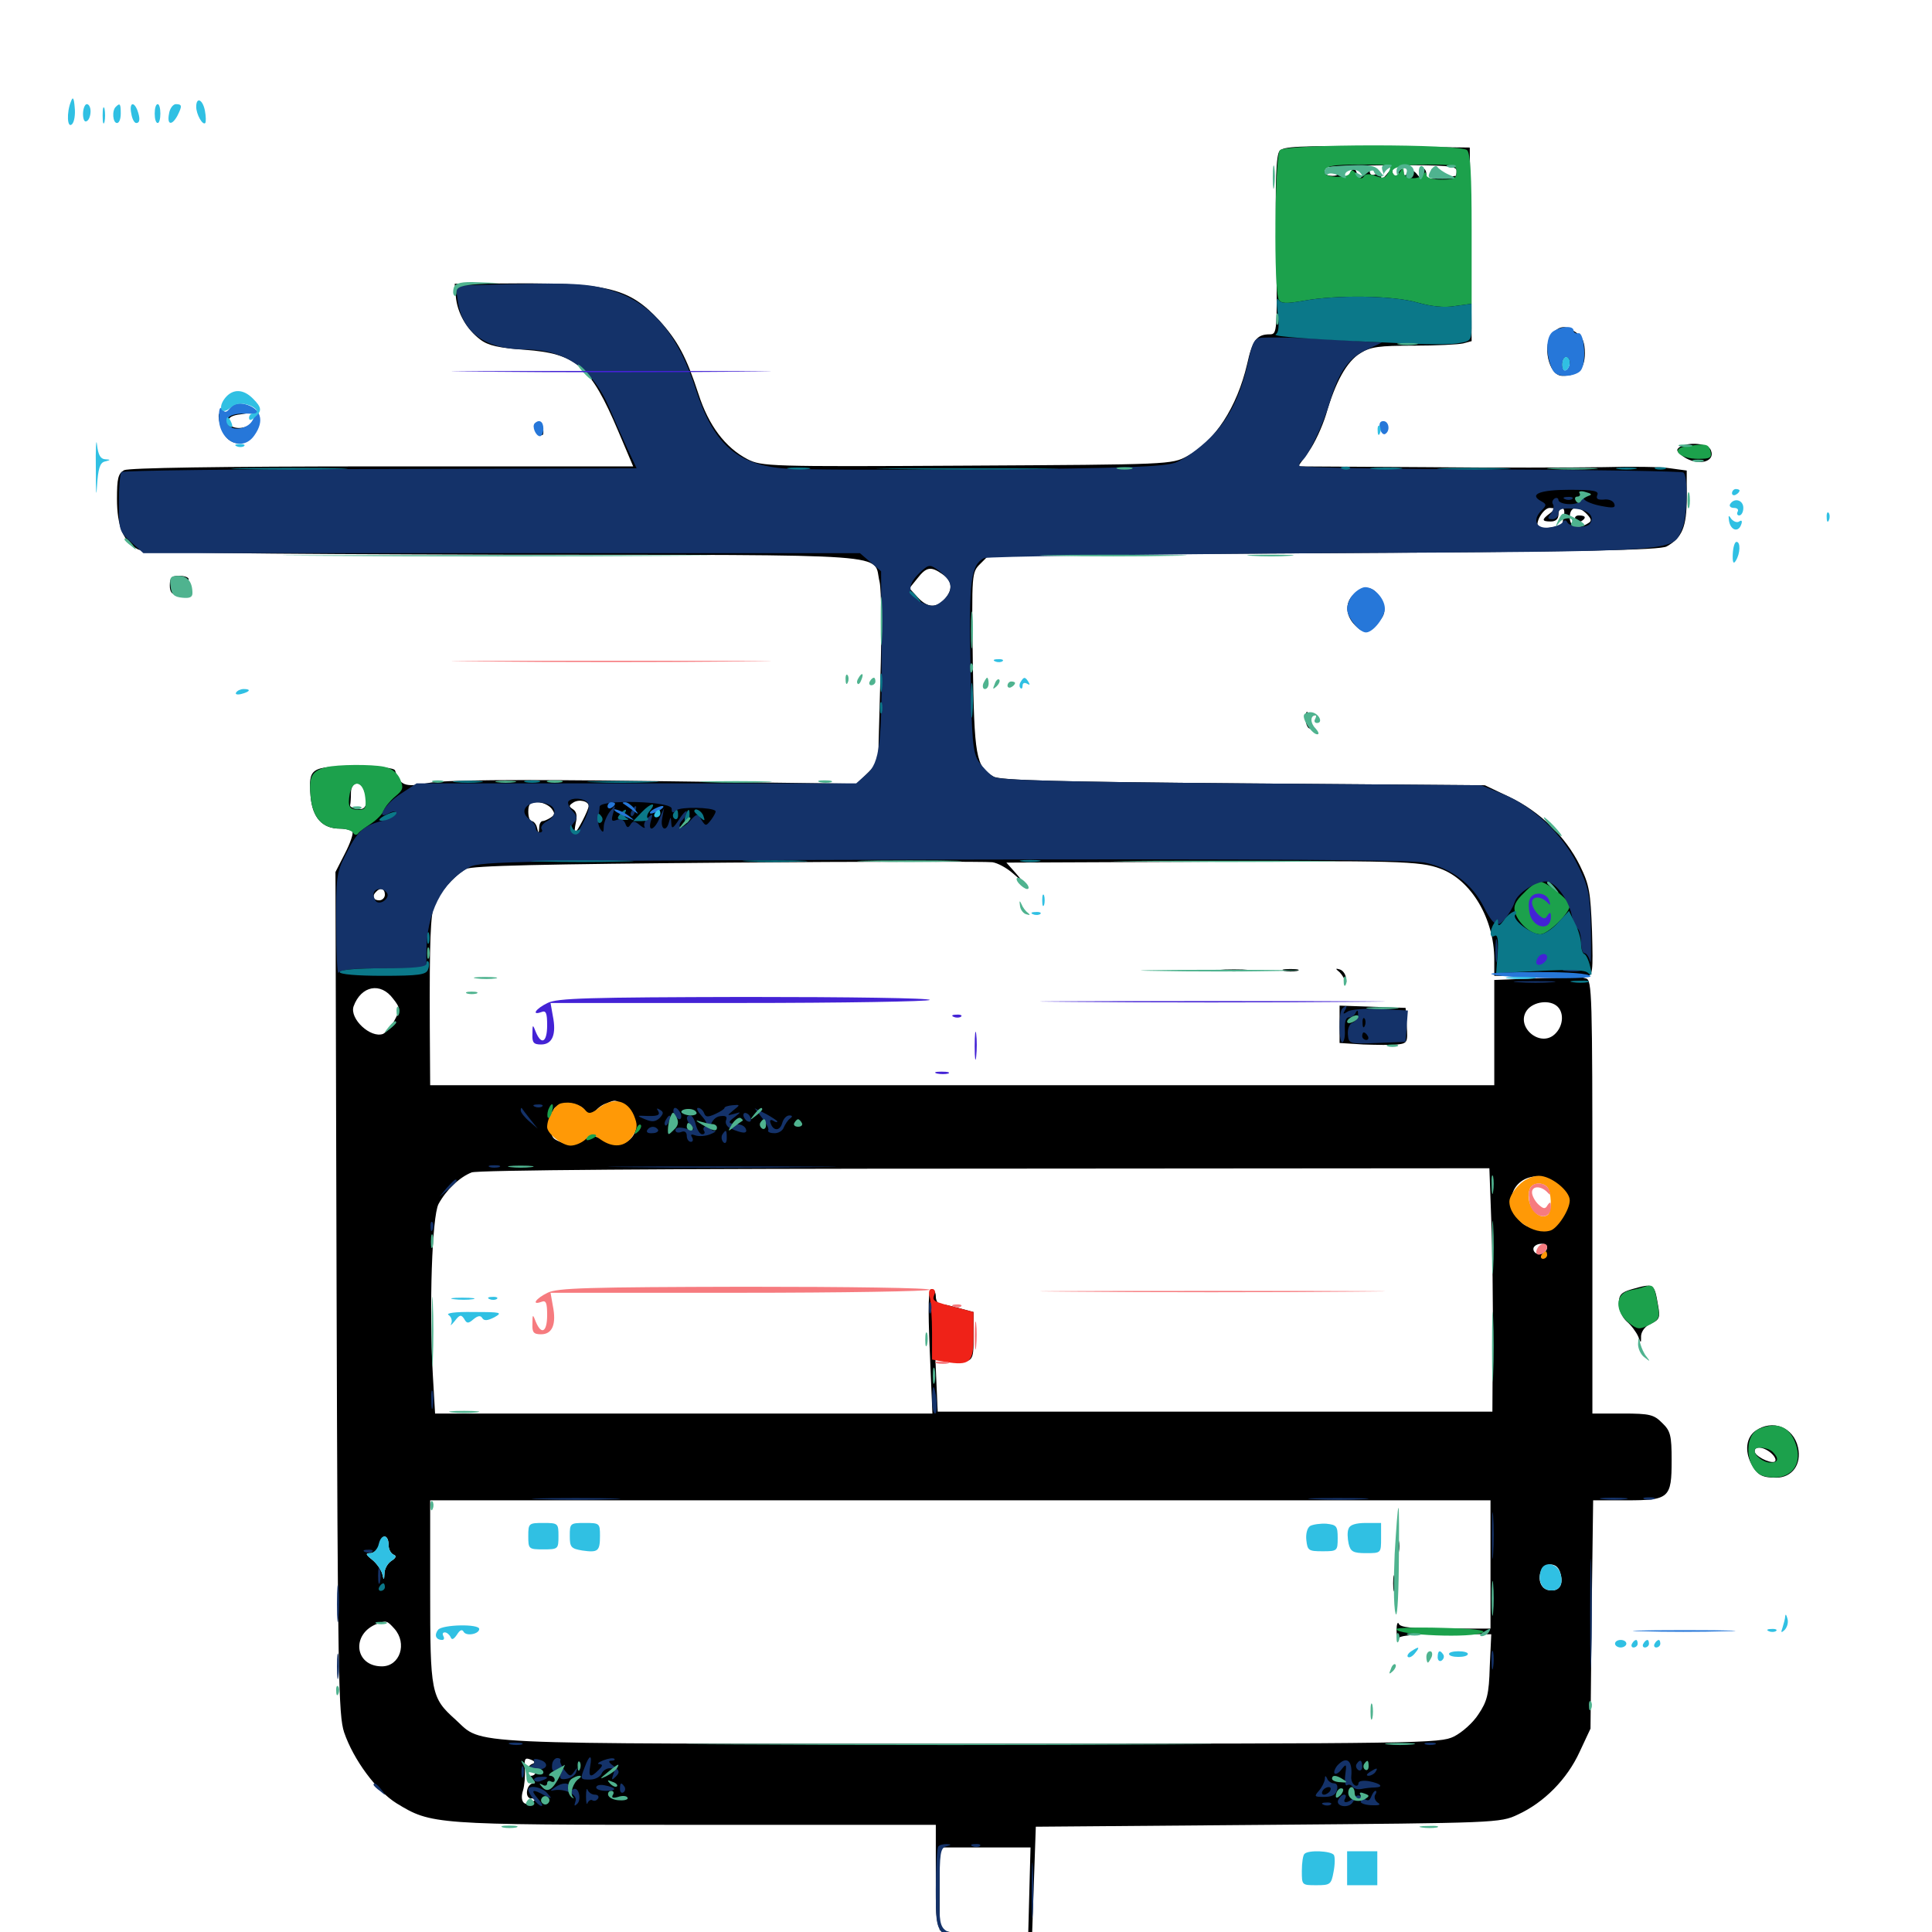 <svg xmlns="http://www.w3.org/2000/svg" viewBox="0 -1000 1000 1000">
	<path fill="#000000" d="M662.305 -921.875C660.547 -919.727 659.961 -907.031 660.547 -872.852C661.133 -828.125 661.133 -826.953 657.227 -826.953C650.586 -826.953 648.242 -824.023 645.508 -811.523C640.234 -789.062 628.711 -771.484 614.453 -763.867C606.445 -759.57 605.469 -759.57 500.586 -758.984C397.852 -758.398 394.336 -758.594 386.914 -762.305C375.391 -768.359 366.797 -779.688 361.523 -796.094C355.273 -815.234 350.781 -823.633 341.211 -834.18C325.977 -850.586 315.039 -853.516 267.578 -853.32L235.352 -853.125L235.938 -846.484C236.719 -837.891 241.602 -829.492 248.633 -824.219C252.734 -821.094 258.203 -819.922 271.68 -818.945C298.242 -816.992 305.664 -810.742 320.117 -776.562L327.734 -758.594H198.047C112.109 -758.594 66.797 -757.812 64.258 -756.641C61.133 -754.883 60.547 -752.344 60.547 -741.797C60.547 -727.734 63.867 -719.531 71.484 -715.625C74.609 -713.867 122.656 -713.281 261.328 -712.891C468.555 -712.695 451.562 -713.867 455.273 -698.828C456.25 -694.531 456.445 -672.266 455.664 -648.242L454.492 -605.273L449.023 -599.805L443.555 -594.336L338.477 -595.703C262.891 -596.68 230.078 -596.289 221.68 -594.727C209.57 -592.383 207.031 -593.359 204.492 -601.172C204.102 -602.539 196.68 -603.32 183.789 -603.32C160.742 -603.32 159.57 -602.539 160.742 -587.891C161.719 -576.758 166.797 -571.094 175.977 -571.094C178.906 -571.094 181.836 -570.312 182.422 -569.531C183.008 -568.555 181.25 -563.477 178.516 -558.203L173.633 -548.633L174.219 -330.859C174.805 -131.055 175.195 -112.305 178.125 -103.32C183.008 -89.062 194.922 -73.047 205.273 -66.602C223.242 -55.664 224.219 -55.469 359.961 -55.469H484.375V-28.125C484.375 4.883 483.203 3.516 513.086 2.734L534.18 2.148L535.156 -26.172L536.133 -54.492L656.25 -55.469C774.219 -56.445 776.562 -56.445 785.547 -60.742C799.219 -66.992 811.133 -79.102 817.578 -93.164L823.242 -105.273L823.828 -164.258L824.609 -223.438H841.797C864.062 -223.438 865.234 -224.609 865.234 -244.141C865.234 -257.031 864.648 -259.375 860.352 -263.477C856.055 -267.773 854.102 -268.359 839.844 -268.359H824.219V-380.469C824.219 -485.742 824.023 -492.773 820.898 -493.555C817.773 -494.336 817.773 -494.531 821.094 -494.727C824.414 -494.922 824.609 -496.68 824.023 -517.969C823.242 -538.281 822.656 -541.992 817.773 -551.953C810.352 -566.992 796.875 -580.078 781.25 -587.5L768.555 -593.555L643.555 -594.531C547.07 -595.312 517.578 -596.094 514.258 -598.047C505.078 -603.125 504.297 -608.398 503.516 -657.617C502.93 -703.32 502.93 -703.711 507.422 -708.203L511.914 -712.695L685.156 -713.672C819.336 -714.453 859.375 -715.234 862.695 -717.188C870.703 -721.68 873.047 -727.344 873.047 -742.383V-756.445L864.453 -757.617C859.766 -758.398 844.336 -758.594 829.883 -758.203C815.43 -758.008 774.023 -757.812 737.695 -758.203L671.875 -758.594L677.344 -766.211C680.469 -770.508 684.375 -779.102 686.328 -785.352C691.211 -802.344 697.07 -812.891 704.102 -817.188C709.375 -820.508 713.867 -821.094 731.641 -821.094C743.359 -821.094 754.883 -821.68 757.422 -822.266L761.719 -823.438L761.328 -873.633L760.742 -923.633L712.695 -924.219C672.266 -924.609 664.258 -924.219 662.305 -921.875ZM753.906 -911.719C753.906 -910.156 753.711 -908.984 753.516 -908.984C739.258 -906.836 738.281 -906.836 738.281 -909.766C738.281 -911.523 737.5 -912.891 736.328 -912.891C735.352 -912.891 734.961 -911.328 735.547 -909.57C736.523 -906.25 736.523 -906.25 733.789 -909.375C731.836 -911.914 730.664 -912.305 728.906 -910.547C727.148 -908.789 726.562 -908.789 726.562 -910.547C726.562 -911.914 725.586 -912.891 724.414 -912.891C723.438 -912.891 723.047 -912.109 723.633 -910.938C724.219 -909.961 723.828 -908.984 722.852 -908.984C721.68 -908.984 720.703 -909.961 720.703 -911.328C720.703 -912.5 719.336 -911.914 717.773 -909.766C716.211 -907.812 714.844 -907.031 714.844 -908.398C714.844 -909.766 713.477 -910.352 711.914 -909.766C710.156 -908.984 708.984 -909.766 708.984 -911.133C708.789 -913.086 708.008 -912.891 706.25 -910.352C703.711 -907.031 703.516 -907.031 702.344 -910.352C700.977 -913.672 700.781 -913.672 698.828 -910.352C697.07 -906.836 696.875 -906.836 693.945 -910.352C692.383 -912.305 691.602 -912.695 692.383 -911.523C693.164 -909.766 692.188 -908.984 689.648 -908.984C685.742 -908.984 684.375 -910.938 686.523 -913.281C687.109 -913.867 702.539 -914.453 720.703 -914.453C748.438 -914.648 753.906 -914.062 753.906 -911.719ZM804.688 -745.508C804.688 -747.266 798.047 -747.266 796.289 -745.508C794.141 -743.359 794.727 -741.406 798.242 -740.234C801.172 -739.062 804.492 -741.797 804.688 -745.508ZM816.211 -745.117C812.5 -747.461 806.641 -747.266 806.641 -744.922C806.641 -743.945 808.594 -742.969 811.133 -742.773C815.234 -742.773 815.234 -742.578 811.523 -741.016C807.812 -739.453 807.812 -739.258 811.914 -739.258C817.188 -739.062 819.922 -742.773 816.211 -745.117ZM826.172 -743.945C826.172 -748.242 821.289 -747.461 820.898 -743.164C820.703 -740.234 822.07 -739.258 827.344 -738.672C831.25 -738.281 834.57 -738.672 835.156 -739.453C835.742 -740.234 833.984 -741.016 831.25 -741.016C828.125 -741.016 826.172 -742.188 826.172 -743.945ZM802.344 -734.375C797.852 -731.055 797.852 -730.078 802.734 -730.078C805.273 -730.078 806.641 -731.445 806.641 -733.594C806.641 -735.547 807.422 -737.109 808.398 -737.109C809.375 -737.109 809.961 -735.547 809.57 -733.789C809.18 -731.836 808.789 -729.688 808.789 -729.102C808.594 -727.344 796.875 -725.781 796.094 -727.148C794.531 -729.883 799.023 -737.109 802.148 -737.109C805.469 -736.914 805.469 -736.914 802.344 -734.375ZM821.289 -733.984C823.828 -731.25 824.023 -730.273 821.875 -729.102C816.797 -725.781 812.5 -727.148 812.5 -732.227C812.5 -737.891 816.602 -738.672 821.289 -733.984ZM487.891 -702.734C492.969 -699.219 493.359 -694.727 488.867 -689.844C484.57 -685.156 480.078 -685.352 475 -690.82L470.703 -695.508L474.805 -700.586C479.492 -706.641 481.836 -707.031 487.891 -702.734ZM188.281 -591.406C190.82 -584.57 189.648 -580.469 185.156 -581.25C182.617 -581.641 180.859 -582.422 181.25 -583.398C181.445 -584.18 181.641 -586.914 181.641 -589.648C181.641 -595.117 186.328 -596.289 188.281 -591.406ZM304.688 -582.812C304.688 -580.859 298.633 -569.141 297.656 -569.141C297.266 -569.141 297.461 -571.484 298.047 -574.219C298.828 -577.539 298.438 -579.883 296.68 -581.055C294.336 -582.617 294.336 -583.008 296.68 -584.57C299.609 -586.523 304.688 -585.352 304.688 -582.812ZM285.352 -581.641C287.305 -579.102 287.305 -578.32 284.961 -576.758C283.398 -575.781 281.641 -575 280.859 -575C279.883 -575 279.102 -573.438 279.102 -571.68C278.906 -568.359 278.711 -568.359 277.93 -571.68C277.539 -573.438 276.172 -575 275.195 -575C274.219 -575 273.438 -577.148 273.438 -579.883C273.438 -583.789 274.414 -584.766 278.125 -584.766C280.664 -584.766 283.789 -583.398 285.352 -581.641ZM312.695 -578.32C313.867 -579.492 314.648 -581.445 314.062 -582.812C313.086 -585.742 310.547 -583.008 310.547 -579.102C310.547 -576.953 311.133 -576.758 312.695 -578.32ZM322.266 -583.203C322.266 -583.984 321.484 -584.766 320.312 -584.766C319.336 -584.766 318.359 -583.984 318.359 -583.008C318.359 -582.031 317.773 -579.492 317.188 -577.539C316.211 -574.414 316.406 -574.414 319.141 -577.734C320.898 -579.883 322.266 -582.227 322.266 -583.203ZM326.562 -580.469C327.734 -581.641 328.32 -583.203 327.93 -583.789C326.562 -585.156 324.219 -582.812 324.219 -580.078C324.219 -578.906 325.195 -579.102 326.562 -580.469ZM335.938 -584.18C335.938 -586.719 332.031 -583.789 328.125 -578.516L323.633 -572.07L329.688 -577.734C333.203 -581.055 335.938 -583.789 335.938 -584.18ZM339.844 -574.805C341.406 -577.93 341.406 -579.883 339.844 -582.422C338.281 -584.57 337.891 -584.766 338.477 -582.812C338.867 -581.25 338.477 -578.32 337.5 -576.367C336.523 -574.414 336.133 -572.266 336.523 -571.68C337.109 -571.289 338.477 -572.656 339.844 -574.805ZM346.289 -577.344C348.047 -583.398 346.68 -583.789 344.141 -577.93C342.969 -575.195 342.578 -573.047 343.555 -573.047C344.531 -573.047 345.703 -575 346.289 -577.344ZM355.469 -582.227C355.469 -584.18 352.148 -582.227 350 -578.906C346.289 -573.047 347.266 -571.875 351.562 -576.953C353.711 -579.492 355.469 -581.836 355.469 -582.227ZM357.617 -576.367C358.984 -577.734 359.57 -579.297 358.984 -579.883C358.398 -580.469 357.227 -579.492 356.641 -577.539C355.469 -574.805 355.664 -574.609 357.617 -576.367ZM369.141 -579.492C369.141 -580.273 367.969 -580.859 366.406 -580.859C364.648 -580.859 364.062 -579.492 364.648 -576.758C365.43 -573.633 366.211 -573.438 367.383 -575.391C368.359 -576.758 369.141 -578.516 369.141 -579.492ZM524.414 -547.852L530.273 -542.773L525.586 -548.242L520.898 -553.516L612.5 -553.906C723.828 -554.688 735.156 -554.297 745.508 -550.391C761.523 -544.531 773.438 -524.414 773.438 -503.32V-494.922L793.555 -494.531L813.477 -494.141L793.555 -493.555L773.438 -492.773V-465.625V-438.281H498.047H222.656L222.461 -468.164C222.266 -513.672 222.852 -526.172 224.805 -531.836C226.953 -537.5 235.156 -546.875 241.211 -550.195C243.945 -551.953 281.836 -552.734 376.953 -553.516C449.414 -554.102 510.938 -554.102 513.672 -553.711C516.406 -553.32 521.094 -550.781 524.414 -547.852ZM199.219 -536.914C199.219 -535.352 197.852 -533.984 196.289 -533.984C193.164 -533.984 192.383 -536.328 194.727 -538.477C196.875 -540.82 199.219 -540.039 199.219 -536.914ZM203.516 -483.008C207.227 -478.32 207.227 -477.539 204.297 -472.07C202.734 -468.75 199.805 -465.625 198.242 -464.844C191.797 -462.5 180.859 -472.656 183.008 -479.102C186.914 -489.844 197.07 -491.797 203.516 -483.008ZM806.25 -478.906C809.766 -475.391 808.984 -468.555 804.688 -464.648C797.07 -457.617 784.375 -468.555 790.234 -476.953C793.555 -481.641 802.344 -482.812 806.25 -478.906ZM322.461 -428.32C327.734 -425.586 330.664 -417.578 328.125 -412.891C325.195 -407.617 319.336 -406.445 312.695 -409.766C307.422 -412.5 306.445 -412.5 301.367 -409.766C297.07 -407.227 294.727 -407.031 290.43 -408.789C285.352 -410.742 284.961 -411.719 285.547 -419.141C286.133 -427.344 286.328 -427.539 293.359 -428.125C298.828 -428.516 301.172 -427.734 303.32 -424.609C305.664 -421.094 306.25 -420.898 307.422 -423.633C308.008 -425.195 310.547 -427.539 312.891 -428.516C318.75 -430.859 317.969 -430.859 322.461 -428.32ZM279.883 -422.656C280.664 -425.781 279.883 -426.562 276.172 -426.562C271.094 -426.562 270.312 -424.609 273.828 -421.094C277.148 -417.773 278.711 -418.164 279.883 -422.656ZM339.844 -424.609C339.844 -425.781 339.453 -426.562 339.062 -426.562C338.477 -426.562 337.5 -425.781 336.914 -424.609C336.328 -423.633 336.719 -422.656 337.695 -422.656C338.867 -422.656 339.844 -423.633 339.844 -424.609ZM347.656 -424.609C347.656 -425.781 346.289 -426.562 344.727 -426.562C343.164 -426.562 341.797 -426.172 341.797 -425.781C341.797 -425.391 343.164 -424.609 344.727 -423.828C346.289 -423.242 347.656 -423.633 347.656 -424.609ZM374.414 -425.391C375.195 -425.977 374.023 -426.562 371.875 -426.367C369.727 -426.367 369.141 -425.781 370.703 -425.195C372.07 -424.609 373.828 -424.805 374.414 -425.391ZM384.766 -424.805C384.766 -425.781 383.203 -426.562 381.445 -426.367C379.297 -426.367 378.906 -425.781 380.469 -425.195C381.641 -424.805 382.227 -423.242 381.641 -422.266C380.859 -420.898 381.25 -420.703 382.422 -421.484C383.789 -422.266 384.766 -423.633 384.766 -424.805ZM397.461 -424.609C396.875 -425.781 395.898 -426.562 395.312 -426.562C394.922 -426.562 394.531 -425.781 394.531 -424.609C394.531 -423.633 395.508 -422.656 396.68 -422.656C397.656 -422.656 398.047 -423.633 397.461 -424.609ZM362.695 -421.875C363.281 -423.438 363.281 -424.609 362.695 -424.609C361.914 -424.609 359.375 -419.531 359.375 -417.578C359.375 -417.188 361.328 -416.992 363.867 -416.992C366.992 -417.188 367.188 -417.578 364.844 -418.164C362.891 -418.555 361.914 -420.117 362.695 -421.875ZM390.82 -420.117C392.188 -421.484 392.773 -423.047 392.188 -423.633C391.602 -424.219 390.43 -423.242 389.844 -421.289C388.672 -418.555 388.867 -418.359 390.82 -420.117ZM420.703 -421.68C416.016 -425.195 414.648 -425.195 413.281 -421.68C412.695 -420.117 410.938 -419.336 409.18 -419.922C407.422 -420.703 406.25 -420.508 406.641 -419.531C407.031 -418.555 406.445 -417.773 405.273 -417.773C404.297 -417.773 403.711 -418.945 403.906 -420.508C404.688 -423.242 400 -422.461 399.023 -419.531C398.047 -416.406 406.445 -412.305 408.789 -414.648C412.305 -418.164 414.844 -417.188 411.914 -413.477C409.57 -410.742 409.57 -410.352 412.109 -411.328C413.672 -411.719 415.234 -414.062 415.625 -416.406C416.016 -418.75 417.188 -420.703 418.164 -420.703C419.141 -420.703 419.727 -419.727 419.531 -418.555C419.141 -417.383 420.312 -415.82 421.875 -415.43C424.414 -414.648 424.414 -414.844 421.875 -416.602C419.336 -418.359 419.336 -418.75 421.68 -418.75C423.828 -418.75 423.438 -419.531 420.703 -421.68ZM356.055 -420.117C354.883 -423.047 354.688 -423.047 352.93 -421.289C350.781 -419.141 351.367 -417.383 354.297 -417.383C355.859 -417.383 356.641 -418.555 356.055 -420.117ZM343.75 -418.945C343.75 -419.922 343.555 -420.508 343.359 -420.508C342.969 -420.312 340.82 -419.727 338.477 -419.336C335.938 -418.945 333.984 -417.773 333.984 -416.992C333.984 -416.016 336.133 -415.82 338.867 -416.406C341.602 -416.797 343.75 -417.969 343.75 -418.945ZM395.508 -416.797C394.922 -417.969 393.945 -418.75 393.359 -418.75C392.969 -418.75 392.578 -417.969 392.578 -416.797C392.578 -415.82 393.555 -414.844 394.727 -414.844C395.703 -414.844 396.094 -415.82 395.508 -416.797ZM347.656 -414.844C347.656 -416.016 347.266 -416.797 346.875 -416.797C346.289 -416.797 345.312 -416.016 344.727 -414.844C344.141 -413.867 344.531 -412.891 345.508 -412.891C346.68 -412.891 347.656 -413.867 347.656 -414.844ZM378.906 -416.016C378.906 -416.406 377.539 -416.797 375.977 -416.797C374.414 -416.797 373.047 -416.016 373.047 -414.844C373.047 -413.867 374.414 -413.477 375.977 -414.062C377.539 -414.844 378.906 -415.625 378.906 -416.016ZM389.453 -413.867C388.672 -415.43 387.891 -416.797 387.5 -416.797C387.109 -416.797 386.719 -415.43 386.719 -413.867C386.719 -412.305 387.5 -410.938 388.672 -410.938C389.648 -410.938 390.039 -412.305 389.453 -413.867ZM275.586 -409.57C276.758 -411.523 277.344 -413.477 276.953 -414.062C275.391 -415.43 273.438 -412.5 273.438 -409.18C273.633 -406.641 274.023 -406.641 275.586 -409.57ZM355.469 -414.062C355.469 -414.453 354.688 -414.844 353.516 -414.844C352.539 -414.844 351.562 -413.867 351.562 -412.695C351.562 -411.719 352.539 -411.328 353.516 -411.914C354.688 -412.5 355.469 -413.477 355.469 -414.062ZM363.281 -412.891C364.844 -413.867 365.43 -414.844 364.258 -414.844C363.281 -414.844 360.938 -413.867 359.375 -412.891C357.812 -411.914 357.422 -410.938 358.398 -410.938C359.57 -410.938 361.719 -411.914 363.281 -412.891ZM381.836 -410.938C383.203 -413.086 383.203 -413.086 377.93 -410.938C374.805 -409.57 374.609 -409.18 377.344 -409.18C379.102 -408.984 381.25 -409.961 381.836 -410.938ZM771.875 -368.555C772.461 -353.711 772.852 -325.391 772.656 -305.469L772.461 -269.336H628.906H485.352L484.766 -282.617L484.18 -296.094L490.625 -295.508C503.906 -294.727 503.906 -294.531 503.906 -308.398V-320.898L496.68 -322.852C492.578 -324.023 488.086 -325 486.914 -325C485.547 -325 484.375 -326.758 484.375 -328.906C484.375 -331.055 483.398 -332.812 482.227 -332.812C480.469 -332.812 480.273 -324.219 481.25 -300.586L482.617 -268.359H353.906H225.195L224.023 -288.477C222.07 -324.414 223.633 -370.117 226.953 -376.758C230.859 -383.984 237.695 -390.625 244.141 -393.164C247.266 -394.336 341.406 -395.117 509.961 -395.117L770.898 -395.312ZM805.469 -387.305C814.648 -380.078 810.156 -364.062 798.828 -364.062C790.625 -364.062 787.305 -365.82 784.18 -372.07C776.953 -385.742 792.969 -397.266 805.469 -387.305ZM800.781 -354.492C800.781 -351.758 797.266 -350 794.922 -351.367C793.75 -352.148 793.359 -353.516 793.945 -354.492C795.508 -356.836 800.781 -356.836 800.781 -354.492ZM771.484 -190.234V-157.031H748.242C731.445 -157.031 724.609 -157.617 724.023 -159.57C723.438 -160.742 722.852 -159.375 722.852 -156.055C722.852 -152.93 723.438 -151.172 724.219 -152.344C725 -153.516 734.57 -154.297 748.633 -154.297L771.875 -154.102L771.094 -137.305C770.703 -123.047 769.727 -119.336 765.234 -112.695C762.5 -108.398 756.836 -103.32 752.539 -101.172C745.312 -97.656 737.305 -97.461 501.953 -97.461C234.18 -97.461 250.391 -96.68 235.742 -109.961C223.047 -121.289 222.656 -123.828 222.656 -176.562V-223.438H497.07H771.484ZM201.172 -200C201.172 -198.047 202.344 -195.898 203.711 -195.312C205.273 -194.727 205.078 -193.75 202.734 -192.188C200.781 -191.016 199.023 -188.086 199.023 -185.742C198.828 -181.836 198.633 -181.836 197.852 -185.352C197.266 -187.5 194.922 -190.82 192.773 -192.578C189.062 -195.508 189.062 -196.094 191.797 -196.094C193.75 -196.094 195.703 -198.242 196.484 -200.977C197.852 -206.445 201.172 -205.664 201.172 -200ZM807.812 -185.156C809.375 -179.297 806.641 -175.977 801.562 -176.953C794.727 -178.125 795.703 -190.234 802.539 -190.234C805.273 -190.234 807.031 -188.477 807.812 -185.156ZM204.102 -157.031C210.938 -149.414 207.031 -137.5 197.656 -137.5C183.398 -137.5 181.641 -154.492 195.312 -159.57C200 -161.328 200.391 -161.133 204.102 -157.031ZM275.781 -87.109C274.414 -86.719 273.438 -85.547 273.438 -84.57C273.438 -83.398 274.414 -83.203 275.391 -83.789C276.562 -84.375 277.344 -83.984 277.344 -83.008C277.344 -81.836 276.172 -80.859 275 -80.859C273.242 -80.859 273.438 -80.078 275.391 -78.906C276.953 -77.93 277.344 -76.953 276.172 -76.953C272.461 -76.953 271.289 -69.141 275 -69.141C277.93 -69.141 277.93 -68.75 275.391 -67.188C271.289 -64.648 268.945 -67.773 270.703 -73.242C271.484 -75.781 271.875 -80.859 271.68 -84.18C271.289 -89.648 271.68 -90.43 274.609 -89.258C276.758 -88.477 277.148 -87.695 275.781 -87.109ZM296.875 -85.352C296.875 -86.719 295.117 -87.891 292.969 -88.086C289.453 -88.477 289.453 -88.086 291.797 -85.547C295.312 -82.227 296.875 -82.031 296.875 -85.352ZM302.734 -85.742C302.734 -87.305 302.344 -88.672 301.953 -88.672C301.562 -88.672 300.781 -87.305 300 -85.742C299.414 -84.18 299.805 -82.812 300.781 -82.812C301.953 -82.812 302.734 -84.18 302.734 -85.742ZM308.594 -86.719C308.594 -87.891 307.617 -88.672 306.445 -88.672C305.469 -88.672 305.078 -87.891 305.664 -86.719C306.25 -85.742 307.227 -84.766 307.812 -84.766C308.203 -84.766 308.594 -85.742 308.594 -86.719ZM320.312 -87.305C320.312 -88.086 318.75 -88.672 316.992 -88.477C315.039 -88.477 314.453 -87.891 315.82 -87.5C317.188 -86.914 317.578 -84.961 316.992 -83.203C316.211 -80.273 316.406 -80.273 318.164 -82.812C319.336 -84.375 320.312 -86.328 320.312 -87.305ZM694.141 -85.547C692.578 -89.844 685.547 -89.648 685.547 -85.352C685.547 -81.836 689.453 -74.414 689.453 -77.734C689.453 -78.711 690.625 -78.32 692.188 -77.148C694.141 -75.586 695.312 -75.391 696.289 -76.953C696.875 -77.93 696.484 -78.906 695.312 -78.906C694.141 -78.906 693.555 -79.688 694.141 -80.664C694.922 -81.641 694.727 -83.789 694.141 -85.547ZM703.125 -87.891C703.125 -88.281 702.344 -88.672 701.172 -88.672C700.195 -88.672 699.219 -87.695 699.219 -86.523C699.219 -85.547 700.195 -85.156 701.172 -85.742C702.344 -86.328 703.125 -87.305 703.125 -87.891ZM710.938 -86.719C710.938 -87.891 709.57 -88.672 708.008 -88.672C706.445 -88.672 705.078 -88.281 705.078 -87.891C705.078 -87.5 706.445 -86.719 708.008 -85.938C709.57 -85.352 710.938 -85.742 710.938 -86.719ZM285.156 -82.812C285.156 -85.156 284.961 -85.156 281.25 -82.812C278.711 -81.25 278.906 -80.859 281.836 -80.859C283.594 -80.859 285.156 -81.836 285.156 -82.812ZM705.664 -81.836C707.031 -85.156 705.859 -85.742 704.102 -82.617C703.32 -81.445 703.125 -80.273 703.711 -79.688C704.102 -79.102 705.078 -80.078 705.664 -81.836ZM287.891 -75.977C291.406 -77.539 292.383 -78.711 290.82 -79.297C286.523 -80.664 279.297 -78.125 280.859 -75.781C281.836 -74.219 283.789 -74.219 287.891 -75.977ZM305.664 -76.953L315.43 -78.125L306.055 -78.906C300.781 -79.492 296.094 -79.297 295.508 -78.32C294.141 -75.977 294.922 -75.781 305.664 -76.953ZM712.305 -79.688C713.086 -80.273 711.914 -80.859 709.766 -80.664C707.617 -80.664 707.031 -80.078 708.594 -79.492C709.961 -78.906 711.719 -79.102 712.305 -79.688ZM323.828 -76.562C324.219 -77.93 322.852 -78.906 320.508 -78.906C317.773 -78.906 316.797 -77.93 317.773 -75.977C318.945 -72.656 322.656 -73.047 323.828 -76.562ZM302.734 -73.047C302.734 -74.219 301.953 -75 300.781 -75C299.805 -75 298.828 -74.219 298.828 -73.047C298.828 -72.07 299.805 -71.094 300.781 -71.094C301.953 -71.094 302.734 -72.07 302.734 -73.047ZM688.867 -71.094C688.672 -73.242 688.086 -75 687.305 -75C685.156 -75 681.641 -69.727 683.008 -68.555C685.742 -65.82 689.258 -67.383 688.867 -71.094ZM699.805 -71.094C700.391 -73.242 700.195 -75 699.219 -75C698.438 -75 697.266 -73.242 696.68 -71.094C696.094 -68.945 696.289 -67.188 697.266 -67.188C698.047 -67.188 699.219 -68.945 699.805 -71.094ZM714.844 -73.242C714.844 -74.219 713.086 -75 710.938 -75C708.789 -75 707.031 -74.609 707.031 -74.219C707.031 -73.828 708.789 -73.047 710.938 -72.461C713.086 -71.875 714.844 -72.266 714.844 -73.242ZM296.875 -68.945C296.875 -69.922 296.094 -71.484 294.922 -72.07C293.945 -72.656 292.969 -72.461 292.969 -71.289C292.969 -70.312 293.945 -68.75 294.922 -68.164C296.094 -67.578 296.875 -67.773 296.875 -68.945ZM321.289 -70.312C319.922 -69.922 317.773 -70.508 316.602 -71.68C314.844 -73.438 314.453 -73.242 315.43 -70.703C316.211 -68.555 318.945 -67.188 321.68 -67.188C324.609 -67.188 325.977 -67.969 325.195 -69.336C324.414 -70.508 322.656 -70.898 321.289 -70.312ZM312.5 -69.141C312.5 -70.312 312.109 -71.094 311.719 -71.094C311.133 -71.094 310.156 -70.312 309.57 -69.141C308.984 -68.164 309.375 -67.188 310.352 -67.188C311.523 -67.188 312.5 -68.164 312.5 -69.141ZM532.812 -21.875L532.227 0.195L515.625 0.781C506.445 1.172 496.094 0.781 492.773 0.195L486.328 -0.977V-22.266V-43.75H509.766H533.398ZM741.211 -910.938C741.797 -909.961 742.773 -908.984 743.359 -908.984C743.75 -908.984 744.141 -909.961 744.141 -910.938C744.141 -912.109 743.164 -912.891 741.992 -912.891C741.016 -912.891 740.625 -912.109 741.211 -910.938ZM815.43 -731.25C816.211 -730.078 817.578 -729.688 818.555 -730.273C821.289 -732.031 820.703 -733.203 817.188 -733.203C815.625 -733.203 814.844 -732.227 815.43 -731.25ZM632.422 -497.461C628.906 -497.852 631.641 -498.242 638.672 -498.242C645.703 -498.242 648.438 -497.852 645.117 -497.461C641.602 -497.07 635.742 -497.07 632.422 -497.461ZM664.648 -497.461C662.695 -498.047 664.258 -498.438 667.969 -498.438C671.68 -498.438 673.242 -498.047 671.484 -497.461C669.531 -497.07 666.406 -497.07 664.648 -497.461ZM692.578 -497.461C693.75 -496.68 695.312 -494.531 695.898 -492.969C696.875 -490.82 697.07 -491.211 696.68 -493.75C696.484 -495.898 694.922 -497.852 693.359 -498.242C691.406 -498.828 691.211 -498.633 692.578 -497.461ZM693.359 -469.727V-460.156L705.664 -459.375C712.305 -459.18 720.312 -458.984 723.242 -459.375C728.516 -459.961 728.711 -460.547 728.125 -469.141L727.539 -478.32L710.547 -478.906L693.359 -479.492ZM699.609 -200.977C699.609 -197.852 700 -196.68 700.586 -198.633C700.977 -200.391 700.977 -203.125 700.586 -204.492C700 -205.664 699.609 -204.297 699.609 -200.977ZM723.047 -199.023C723.047 -195.898 723.438 -194.727 724.023 -196.68C724.414 -198.438 724.414 -201.172 724.023 -202.539C723.438 -203.711 723.047 -202.344 723.047 -199.023ZM721.094 -180.469C721.094 -176.758 721.484 -175.195 722.07 -177.148C722.461 -178.906 722.461 -182.031 722.07 -183.984C721.484 -185.742 721.094 -184.18 721.094 -180.469ZM688.477 -82.812C689.062 -81.836 690.43 -80.859 691.602 -80.859C692.578 -80.859 693.359 -81.836 693.359 -82.812C693.359 -83.984 691.992 -84.766 690.234 -84.766C688.672 -84.766 687.891 -83.984 688.477 -82.812ZM803.906 -827.734C797.852 -821.875 801.562 -805.469 808.594 -805.469C816.797 -805.469 820.312 -808.984 820.312 -817.188C820.312 -822.852 819.141 -825.586 816.016 -827.734C810.547 -831.641 807.617 -831.641 803.906 -827.734ZM812.5 -811.328C812.5 -809.18 811.719 -807.422 810.547 -807.422C809.57 -807.422 808.594 -809.18 808.594 -811.328C808.594 -813.477 809.57 -815.234 810.547 -815.234C811.719 -815.234 812.5 -813.477 812.5 -811.328ZM119.141 -787.891C117.188 -785.938 115.039 -784.766 114.453 -785.547C111.914 -788.086 113.477 -778.711 116.406 -774.609C120.703 -768.359 128.906 -769.531 132.422 -776.758C135.547 -783.203 133.984 -786.328 130.273 -781.25C127.148 -777.148 118.164 -777.734 118.164 -782.031C118.164 -783.984 120.508 -785.156 124.609 -785.547C131.641 -786.328 132.812 -788.867 126.758 -790.43C124.414 -791.016 121.289 -790.039 119.141 -787.891ZM276.562 -780.273C275.977 -779.297 276.758 -777.539 278.32 -776.172C280.664 -774.219 281.25 -774.219 281.25 -776.758C281.25 -780.469 278.125 -782.812 276.562 -780.273ZM869.336 -768.555C867.383 -767.188 867.773 -766.211 871.289 -763.672C878.711 -758.594 888.086 -760.742 885.547 -766.992C884.18 -770.508 874.023 -771.484 869.336 -768.555ZM87.891 -697.07C87.891 -693.75 88.867 -692.188 91.406 -692.383C93.359 -692.383 93.75 -692.969 92.383 -693.555C88.086 -695.117 89.453 -700.586 93.75 -699.414C95.898 -698.828 97.656 -699.219 97.656 -700.195C97.656 -701.172 95.508 -701.953 92.773 -701.953C88.867 -701.953 87.891 -700.977 87.891 -697.07ZM701.758 -693.164C696.094 -689.258 695.898 -681.836 701.367 -676.367C704.883 -672.852 705.859 -672.656 709.57 -675.195C716.797 -679.883 718.164 -683.789 714.844 -689.844C711.133 -696.289 707.422 -697.266 701.758 -693.164ZM675.781 -627.93C675.781 -625.781 676.562 -623.633 677.539 -623.047C678.32 -622.461 678.711 -624.219 678.125 -626.758C677.148 -632.617 675.781 -633.203 675.781 -627.93ZM844.336 -332.617C839.062 -331.055 837.891 -329.688 837.891 -325.195C837.891 -322.07 839.648 -318.164 841.992 -316.016C844.336 -314.062 846.875 -310.547 847.852 -308.398C849.414 -304.492 849.414 -304.492 849.414 -308.594C849.609 -310.938 851.562 -313.672 854.492 -314.844C858.984 -316.992 859.375 -317.969 858.203 -324.414C856.25 -335.938 856.055 -335.938 844.336 -332.617ZM908.594 -259.375C903.906 -256.055 902.93 -249.023 906.445 -242.383C909.57 -236.523 911.914 -235.156 919.336 -235.156C927.539 -235.156 932.617 -241.992 930.664 -250.781C928.32 -261.328 917.383 -265.625 908.594 -259.375ZM917.188 -247.461C919.141 -245.508 919.531 -243.75 918.359 -243.359C915.625 -242.578 908.203 -246.484 908.203 -248.828C908.203 -251.953 913.477 -250.977 917.188 -247.461ZM174.609 15.43C174.023 16.992 173.828 24.609 174.219 32.617L174.805 47.07L182.031 47.656L189.062 48.242L190.43 35.938C192.578 16.406 191.797 14.062 183.008 13.281C178.125 12.891 175.391 13.477 174.609 15.43Z"/>
	<path fill="#ff9906" d="M290.43 -428.906C287.305 -428.32 283.203 -421.484 283.203 -416.602C283.203 -413.281 291.016 -407.031 295.312 -407.031C297.656 -407.031 300.977 -408.398 302.93 -410.156C306.055 -413.086 306.836 -413.086 310.938 -410.156C317.383 -405.664 323.633 -406.25 327.344 -411.914C330.078 -416.016 330.078 -417.773 328.125 -422.656C324.805 -430.469 317.773 -432.227 310.547 -426.953C306.055 -423.438 304.688 -423.242 302.93 -425.391C300.195 -428.516 295.312 -430.078 290.43 -428.906ZM786.133 -386.523C783.398 -383.984 781.25 -380.078 781.25 -378.125C781.25 -369.336 793.945 -360.352 802.539 -363.086C806.25 -364.258 812.5 -373.828 812.5 -378.711C812.5 -383.594 802.93 -391.406 796.484 -391.406C793.164 -391.406 788.867 -389.453 786.133 -386.523ZM801.562 -384.375C803.32 -379.883 802.93 -372.266 800.977 -371.094C795.703 -367.773 789.062 -377.539 791.797 -384.57C793.164 -388.477 800 -388.281 801.562 -384.375ZM797.852 -350.391C797.266 -349.414 797.656 -348.438 798.633 -348.438C799.805 -348.438 800.781 -349.414 800.781 -350.391C800.781 -351.562 800.391 -352.344 800 -352.344C799.414 -352.344 798.438 -351.562 797.852 -350.391Z"/>
	<path fill="#ef2218" d="M481.25 -328.516C481.836 -325.977 482.422 -317.773 482.422 -310.156V-296.289L489.062 -295.117C502.148 -292.969 503.906 -294.727 503.906 -308.594V-320.898L495.703 -323.047C482.812 -326.367 482.422 -326.562 483.594 -329.883C484.375 -331.445 483.789 -332.812 482.422 -332.812C480.859 -332.812 480.469 -331.25 481.25 -328.516Z"/>
	<path fill="#1ca14c" d="M662.5 -922.266C659.766 -919.531 659.18 -849.023 661.914 -844.922C663.086 -842.773 665.82 -842.773 674.805 -844.336C691.797 -847.461 721.289 -847.07 733.789 -843.359C740.82 -841.406 747.461 -840.625 753.125 -841.602L761.719 -842.773V-881.445C761.719 -908.789 761.133 -920.508 759.375 -922.266C756.055 -925.586 665.82 -925.586 662.5 -922.266ZM718.75 -910.938C717.188 -907.812 715.82 -907.422 711.914 -908.984C708.789 -910.156 706.641 -910.156 705.859 -908.594C704.883 -907.227 703.711 -907.422 702.148 -909.766C700.195 -912.305 699.414 -912.5 698.633 -910.352C697.656 -907.617 685.547 -908.008 685.547 -910.742C685.547 -914.062 689.062 -914.844 704.492 -914.844C720.117 -914.844 720.703 -914.648 718.75 -910.938ZM753.906 -910.938C753.906 -907.617 752.539 -907.031 746.094 -907.031C741.211 -907.031 738.281 -908.008 738.281 -909.57C738.281 -910.938 737.695 -911.133 736.719 -909.961C734.375 -906.641 726.562 -907.227 726.562 -910.742C726.562 -913.477 726.172 -913.477 724.609 -910.938C723.633 -909.375 722.266 -908.789 721.68 -909.375C718.164 -912.891 724.219 -914.844 738.477 -914.844C752.539 -914.844 753.906 -914.453 753.906 -910.938ZM872.461 -768.945C864.258 -767.578 869.531 -762.5 878.906 -762.5C885.352 -762.5 886.133 -763.086 885.352 -766.406C884.375 -770.312 883.203 -770.508 872.461 -768.945ZM168.945 -602.93C161.328 -600.977 159.766 -598.047 160.742 -587.891C161.719 -576.758 166.797 -571.094 175.977 -571.094C178.906 -571.094 182.031 -570.117 182.812 -568.945C183.398 -567.773 184.57 -567.578 185.352 -568.555C185.938 -569.531 189.062 -571.68 191.992 -573.633C194.922 -575.586 198.047 -578.711 198.633 -580.469C199.219 -582.227 201.953 -585.547 204.492 -587.695C208.789 -591.211 208.984 -592.188 207.031 -596.875C205.469 -600.195 202.539 -602.344 198.828 -603.125C191.992 -604.492 174.805 -604.297 168.945 -602.93ZM189.062 -587.109C189.648 -582.031 189.062 -580.859 185.742 -580.859C180.664 -580.859 179.883 -582.617 181.055 -589.258C182.617 -597.07 188.281 -595.508 189.062 -587.109ZM788.867 -537.891C784.375 -533.594 783.203 -531.055 784.18 -527.734C785.938 -522.07 792.383 -516.406 797.266 -516.406C801.172 -516.406 812.5 -527.344 812.5 -531.25C812.5 -533.984 800.195 -543.75 796.875 -543.75C795.703 -543.75 791.992 -541.211 788.867 -537.891ZM283.789 -425.586C283.203 -423.828 283.203 -422.07 283.594 -421.484C284.18 -420.898 285.156 -422.266 285.742 -424.609C286.914 -429.102 285.547 -429.883 283.789 -425.586ZM329.297 -415.43C328.125 -412.695 328.32 -412.5 330.273 -414.258C331.641 -415.625 332.227 -417.188 331.641 -417.773C331.055 -418.359 329.883 -417.383 329.297 -415.43ZM303.711 -410.938C303.125 -409.766 303.906 -409.57 305.469 -410.156C308.984 -411.523 309.57 -412.891 306.836 -412.891C305.664 -412.891 304.297 -412.109 303.711 -410.938ZM850.586 -333.789C849.609 -333.398 846.289 -332.617 843.359 -332.031C835.938 -330.273 835.742 -321.094 842.969 -315.43C847.656 -311.719 848.438 -311.719 853.711 -314.258C858.594 -316.797 859.18 -317.969 858.203 -323.633C856.25 -335.156 855.859 -335.547 850.586 -333.789ZM910.742 -260.547C901.758 -257.031 903.711 -238.281 913.086 -235.938C925.586 -232.812 933.594 -240.82 929.492 -252.539C926.367 -261.523 920.117 -264.258 910.742 -260.547ZM917.578 -248.438C920.898 -245.117 920.508 -242.969 916.406 -242.969C912.695 -242.969 908.203 -246.484 908.203 -249.219C908.203 -251.562 915.039 -250.977 917.578 -248.438ZM722.656 -156.836C722.656 -153.516 762.695 -151.953 767.578 -155.078C769.336 -156.25 762.109 -157.031 746.484 -157.422C733.398 -157.812 722.656 -157.422 722.656 -156.836Z"/>
	<path fill="#143269" d="M263.867 -852.93L235.742 -852.148L236.914 -844.531C239.062 -827.93 251.172 -819.141 271.875 -819.141C292.969 -818.945 307.031 -808.984 315.82 -787.891C317.383 -784.18 321.094 -775.781 324.023 -769.336L329.492 -757.617L196.875 -757.227C123.828 -757.227 63.477 -756.445 62.891 -755.664C62.109 -754.883 61.523 -747.852 61.523 -739.648C61.523 -725.586 61.719 -724.805 67.969 -719.336L74.219 -713.672H259.766H445.117L450.586 -708.984L456.055 -704.297L456.25 -666.406C456.641 -615.234 455.469 -605.078 448.438 -599.219L443.164 -594.531H329.297H215.625L207.617 -589.258C199.219 -583.984 193.945 -575 201.367 -579.102C203.711 -580.273 205.078 -580.273 205.078 -579.102C205.078 -577.93 201.562 -576.172 197.266 -575C187.891 -572.461 184.766 -569.531 178.711 -557.227C174.219 -548.438 173.828 -545.703 174.023 -520.898C174.023 -506.055 174.609 -495.117 175.195 -496.484C175.781 -498.047 182.422 -498.828 198.438 -498.828H220.703V-506.641C220.703 -527.539 228.711 -543.359 242.969 -551.172C248.633 -554.297 267.383 -554.492 488.086 -555.078C654.883 -555.469 730.469 -554.883 737.5 -553.516C751.367 -550.586 762.109 -542.383 768.164 -530.273C770.898 -524.805 773.633 -521.289 774.023 -522.656C774.805 -524.609 775.195 -524.609 775.195 -522.461C775.391 -519.141 782.031 -527.344 783.984 -533.008C785.352 -537.695 794.727 -543.75 800.195 -543.75C804.883 -543.75 811.523 -534.961 813.477 -526.562C814.062 -523.242 815.625 -519.922 816.602 -519.336C817.578 -518.555 818.359 -515.625 818.359 -512.305C818.359 -509.18 819.141 -506.641 820.117 -506.641C821.094 -506.641 822.461 -504.688 823.047 -502.344C823.438 -499.805 823.633 -507.227 823.438 -518.75C823.047 -537.695 822.266 -540.82 816.602 -552.344C808.984 -567.969 793.359 -582.812 777.734 -589.062L766.602 -593.555L642.578 -594.531C550.781 -595.312 517.578 -596.094 514.453 -597.852C512.109 -599.219 508.789 -602.734 506.641 -605.664C503.516 -610.547 502.93 -616.406 502.344 -654.688C501.367 -699.609 502.539 -707.617 509.375 -711.133C511.328 -711.914 590.039 -713.086 684.57 -713.672C873.242 -714.648 865.234 -714.258 870.703 -726.367C873.438 -732.227 873.828 -753.906 871.289 -755.469C870.312 -756.055 825.586 -756.836 771.68 -757.031C717.773 -757.227 673.242 -758.008 672.656 -758.789C672.266 -759.57 672.656 -760.742 673.828 -761.523C676.953 -763.477 684.766 -779.883 688.281 -791.797C692.773 -807.227 698.047 -814.844 707.227 -818.945L715.234 -822.656L696.875 -823.828C679.297 -825 661.719 -825.586 652.93 -825.195C649.609 -825 648.438 -823.242 646.68 -815.625C642.578 -796.094 636.523 -783.398 626.172 -773.242C620.703 -767.773 612.695 -762.109 608.398 -760.547C602.148 -758.398 581.641 -757.617 509.766 -757.031C459.766 -756.641 412.5 -756.836 404.883 -757.617C381.055 -759.766 369.141 -770.703 360.156 -798.438C351.562 -825.781 337.891 -842.383 318.945 -848.828C306.836 -853.125 298.242 -853.711 263.867 -852.93ZM826.758 -743.75C825.977 -741.797 826.953 -741.211 830.078 -741.406C832.617 -741.797 834.961 -740.82 835.547 -739.258C836.328 -737.109 834.961 -736.914 828.906 -738.086C824.609 -738.867 820.703 -740.43 819.922 -741.602C818.75 -743.359 818.359 -743.359 818.359 -741.602C818.359 -740.039 815.82 -739.062 812.5 -739.062C809.375 -739.062 806.641 -740.039 806.641 -741.211C806.641 -742.188 805.664 -742.578 804.688 -741.992C803.516 -741.211 803.125 -739.844 803.906 -738.867C804.492 -737.891 803.906 -735.742 802.734 -734.18C800.781 -731.836 800.977 -731.25 803.516 -731.25C805.273 -731.25 806.641 -732.617 806.641 -734.18C806.641 -736.523 808.594 -737.109 814.453 -736.719C821.875 -736.328 825.586 -733.008 823.047 -729.102C821.68 -726.562 813.086 -726.953 811.328 -729.492C810.547 -731.055 809.57 -731.055 808.789 -729.688C808.203 -728.516 804.883 -727.344 801.758 -726.953C795.117 -726.172 792.969 -730.859 797.852 -735.742C800.586 -738.477 800.586 -739.062 797.656 -740.625C791.211 -744.141 797.07 -746.484 812.305 -746.484C825 -746.484 827.734 -745.898 826.758 -743.75ZM491.016 -699.414C493.359 -695.703 491.211 -691.016 485.742 -687.5C483.203 -685.938 481.055 -686.133 476.953 -688.281C469.922 -692.383 469.336 -696.875 475.586 -703.125C480.273 -707.617 481.055 -708.008 484.766 -705.469C487.109 -703.906 490.039 -701.172 491.016 -699.414ZM303.906 -584.766C305.469 -583.203 304.883 -580.273 302.148 -574.805C299.609 -569.531 297.656 -567.578 296.289 -568.945C294.922 -570.312 295.117 -571.875 296.875 -574.023C299.023 -576.562 298.828 -577.539 296.094 -580.469C294.336 -582.422 293.555 -584.766 294.336 -585.352C296.289 -587.305 301.758 -586.914 303.906 -584.766ZM283.984 -583.594C288.281 -581.836 287.891 -577.539 283.203 -575C281.055 -573.828 279.688 -572.07 280.273 -570.898C281.055 -569.922 280.469 -569.141 279.492 -569.141C278.32 -569.141 277.344 -570.117 277.344 -571.289C277.344 -572.656 275.977 -574.609 274.023 -575.977C267.188 -581.055 275 -587.109 283.984 -583.594ZM347.656 -581.445C347.656 -579.102 348.242 -578.906 350.195 -580.664C352.539 -582.422 368.359 -582.227 370.312 -580.273C370.703 -579.883 369.727 -577.93 368.164 -575.781C365.43 -572.266 365.234 -572.266 363.086 -575.586C361.133 -579.102 360.742 -579.102 357.031 -575C354.883 -572.656 352.539 -571.289 351.953 -572.07C351.367 -572.656 351.953 -574.219 353.125 -575.391C354.492 -576.758 355.469 -578.711 355.469 -579.883C355.469 -580.859 353.711 -579.297 351.562 -575.977C348.242 -570.898 347.656 -570.703 347.461 -574.023C347.266 -577.344 347.07 -577.344 346.289 -574.609C344.922 -568.945 341.602 -570.703 342.773 -576.562L343.75 -581.836L341.406 -576.562C338.672 -570.117 335.156 -569.141 336.914 -575.195C338.086 -578.906 337.891 -579.102 335.352 -576.758C333.789 -575.195 333.008 -573.242 333.594 -572.07C334.18 -571.094 333.203 -571.289 331.25 -572.852C328.516 -575.195 327.539 -575.195 326.367 -573.242C325.195 -571.289 324.414 -571.484 323.633 -573.828C322.852 -575.781 321.094 -576.367 319.141 -575.586C316.602 -574.609 316.211 -575.195 317.383 -579.102C318.75 -583.594 318.75 -583.789 315.625 -579.883C314.062 -577.734 312.5 -574.219 312.5 -572.07C312.5 -569.141 312.109 -568.75 310.742 -570.898C309.766 -572.266 309.375 -575 309.57 -576.758C309.961 -578.516 310.352 -581.055 310.352 -582.422C310.547 -586.328 347.656 -585.352 347.656 -581.445ZM200.391 -537.695C201.758 -535.352 197.461 -531.641 194.922 -533.203C194.141 -533.789 193.359 -535.547 193.359 -537.109C193.359 -540.43 198.438 -540.82 200.391 -537.695ZM810.156 -741.602C808.594 -742.188 809.18 -742.773 811.328 -742.773C813.477 -742.969 814.648 -742.383 813.867 -741.797C813.281 -741.211 811.523 -741.016 810.156 -741.602ZM327.148 -580.664C326.367 -579.492 326.172 -578.32 326.758 -577.734C327.148 -577.148 328.125 -578.125 328.711 -579.883C330.078 -583.203 328.906 -583.789 327.148 -580.664ZM774.023 -507.617C774.023 -502.344 774.414 -500.195 774.805 -503.32C775.195 -506.25 775.195 -510.547 774.805 -513.086C774.414 -515.43 774.023 -513.086 774.023 -507.617ZM789.648 -499.414C786.523 -499.805 789.062 -500.195 794.922 -500.195C800.781 -500.195 803.32 -499.805 800.391 -499.414C797.266 -499.023 792.578 -499.023 789.648 -499.414ZM810.156 -497.461C807.617 -497.852 809.18 -498.242 813.477 -498.242C817.773 -498.438 819.727 -498.047 817.969 -497.461C816.016 -497.07 812.5 -497.07 810.156 -497.461ZM785.742 -491.602C780.664 -491.992 784.375 -492.188 793.945 -492.188C803.711 -492.188 807.812 -491.992 803.32 -491.602C798.828 -491.211 790.82 -491.211 785.742 -491.602ZM694.727 -477.93C692.773 -476.172 692.969 -459.375 694.922 -460.547C695.898 -461.133 696.289 -464.258 696.094 -467.383C695.898 -471.289 696.68 -473.438 698.242 -473.438C699.609 -473.438 701.367 -474.609 701.758 -475.977C702.539 -477.344 702.93 -477.148 702.93 -475.195C703.125 -473.438 701.758 -471.484 700.195 -470.703C698.438 -470.117 697.461 -467.578 697.656 -464.648C698.047 -459.766 698.242 -459.57 712.891 -460.156L727.539 -460.742L728.125 -468.945L728.711 -476.953L714.453 -477.734C706.641 -478.125 699.023 -477.539 697.461 -476.367C695.312 -475 694.922 -475 696.094 -476.953C697.656 -479.492 696.875 -480.078 694.727 -477.93ZM706.445 -469.141C705.859 -467.578 705.273 -468.164 705.273 -470.312C705.078 -472.461 705.664 -473.633 706.25 -472.852C706.836 -472.266 707.031 -470.508 706.445 -469.141ZM716.016 -468.359C714.453 -467.773 712.891 -468.75 712.305 -470.898C711.914 -472.852 711.523 -471.68 711.523 -468.359C711.523 -462.695 711.719 -462.5 715.039 -465.43C719.531 -469.141 719.727 -469.727 716.016 -468.359ZM720.898 -465.039C722.266 -466.406 722.852 -467.969 722.266 -468.555C721.68 -469.141 720.508 -468.164 719.922 -466.211C718.75 -463.477 718.945 -463.281 720.898 -465.039ZM708.008 -463.672C708.594 -462.695 708.203 -461.719 707.227 -461.719C706.055 -461.719 705.078 -462.695 705.078 -463.672C705.078 -464.844 705.469 -465.625 705.859 -465.625C706.445 -465.625 707.422 -464.844 708.008 -463.672ZM276.953 -427.148C275.391 -427.734 275.977 -428.32 278.125 -428.32C280.273 -428.516 281.445 -427.93 280.664 -427.344C280.078 -426.758 278.32 -426.562 276.953 -427.148ZM375 -426.562C375 -425.977 372.852 -424.609 370.312 -423.438C366.406 -421.68 365.234 -421.68 364.453 -423.828C363.867 -425.391 362.5 -426.562 361.328 -426.562C360.156 -426.562 361.133 -424.609 363.281 -422.266C365.625 -419.727 366.406 -417.578 365.234 -417.188C364.258 -416.797 363.672 -415.625 364.453 -414.648C365.039 -413.672 364.648 -412.891 363.477 -412.891C362.305 -412.891 360.938 -415.039 360.156 -417.773C359.57 -420.508 358.203 -422.656 357.227 -422.656C354.688 -422.656 355.078 -419.922 358.008 -416.992C359.961 -415.039 359.375 -414.844 355.078 -415.82C351.562 -416.797 349.609 -416.406 349.609 -415.039C349.609 -413.867 350.977 -413.477 352.539 -414.062C354.297 -414.844 355.469 -414.062 355.469 -412.109C355.469 -410.352 356.445 -408.984 357.617 -408.984C358.594 -408.984 358.984 -409.961 358.203 -411.328C357.227 -412.891 357.812 -413.086 359.961 -412.305C361.719 -411.719 365.234 -411.914 367.578 -412.891C370.117 -413.867 371.094 -414.648 369.727 -414.648C365.82 -414.844 368.359 -421.68 372.656 -422.266C375.781 -422.656 376.562 -422.07 375.781 -420.117C375.195 -418.555 376.367 -416.602 378.32 -415.82C384.18 -413.281 386.914 -413.086 386.133 -415.43C385.742 -416.797 384.18 -417.773 382.617 -417.969C376.758 -418.359 376.367 -418.945 380.078 -421.68C383.789 -424.609 383.789 -424.609 379.883 -423.438C376.172 -422.461 376.172 -422.461 379.688 -425.391C383.203 -428.125 383.203 -428.32 379.102 -427.93C376.953 -427.734 375 -427.148 375 -426.562ZM269.531 -425.195C269.531 -424.219 271.484 -421.68 274.023 -419.531L278.32 -415.82L274.414 -420.703C272.266 -423.438 270.312 -425.977 270.117 -426.367C269.727 -426.758 269.531 -426.367 269.531 -425.195ZM340.625 -425C341.992 -422.656 340.234 -422.07 333.008 -422.461C329.688 -422.656 329.883 -422.266 333.789 -420.703C337.5 -419.141 339.258 -419.336 341.406 -421.289C343.555 -423.633 343.555 -424.414 341.602 -425.586C340.039 -426.562 339.648 -426.367 340.625 -425ZM348.828 -423.633C349.609 -422.07 350.781 -420.703 351.758 -420.703C352.539 -420.703 352.93 -422.07 352.344 -423.633C351.562 -425.195 350.391 -426.562 349.414 -426.562C348.633 -426.562 348.242 -425.195 348.828 -423.633ZM394.531 -421.289C396.68 -418.555 398.047 -415.82 397.656 -415.039C397.07 -414.258 398.438 -413.477 400.586 -413.477C402.734 -413.281 405.078 -414.648 405.664 -416.406C406.445 -418.164 407.812 -420.312 408.984 -421.094C410.352 -422.07 410.156 -422.656 408.594 -422.656C407.031 -422.656 405.469 -420.898 404.883 -418.75C403.711 -414.453 400.195 -414.453 398.828 -418.75C398.242 -420.117 398.828 -420.703 400.195 -419.922C401.367 -419.141 402.344 -418.945 402.344 -419.531C402.344 -419.922 399.609 -421.68 396.484 -423.438L390.625 -426.367ZM384.766 -422.852C384.766 -421.875 385.742 -420.312 386.719 -419.727C387.891 -419.141 388.672 -419.336 388.672 -420.508C388.672 -421.484 387.891 -423.047 386.719 -423.633C385.742 -424.219 384.766 -424.023 384.766 -422.852ZM344.727 -420.508C343.945 -419.336 343.75 -418.164 344.336 -417.578C344.727 -416.992 345.703 -417.969 346.289 -419.727C347.656 -423.047 346.484 -423.633 344.727 -420.508ZM334.961 -415.039C334.375 -413.867 335.547 -413.281 337.695 -413.477C339.844 -413.477 341.016 -414.453 340.625 -415.234C339.258 -417.383 336.328 -417.188 334.961 -415.039ZM373.828 -412.695C373.242 -411.523 373.438 -409.766 374.414 -408.789C375.391 -407.812 376.172 -408.594 376.172 -410.938C376.172 -415.43 375.781 -415.625 373.828 -412.695ZM253.516 -395.898C252.148 -396.484 253.125 -396.875 255.859 -396.875C258.594 -396.875 259.57 -396.484 258.398 -395.898C257.031 -395.508 254.688 -395.508 253.516 -395.898ZM325.586 -395.898C299.609 -396.094 321.484 -396.289 374.023 -396.289C426.758 -396.289 447.852 -396.094 421.289 -395.898C394.531 -395.508 351.562 -395.508 325.586 -395.898ZM231.25 -385.156L227.539 -380.664L232.031 -384.375C236.133 -387.891 237.305 -389.453 235.742 -389.453C235.352 -389.453 233.398 -387.5 231.25 -385.156ZM222.852 -364.844C222.852 -362.695 223.438 -362.109 224.023 -363.672C224.609 -365.039 224.414 -366.797 223.828 -367.383C223.242 -368.164 222.656 -366.992 222.852 -364.844ZM480.859 -323.047C480.859 -320.312 481.25 -319.336 481.836 -320.703C482.227 -321.875 482.227 -324.219 481.836 -325.586C481.25 -326.758 480.859 -325.781 480.859 -323.047ZM223.242 -275.195C223.242 -270.898 223.633 -269.336 224.023 -271.875C224.414 -274.219 224.414 -277.734 224.023 -279.688C223.438 -281.445 223.047 -279.492 223.242 -275.195ZM482.422 -275.195C482.422 -271.484 483.203 -268.359 483.984 -268.359C484.766 -268.359 485.156 -271.484 484.766 -275.195C484.375 -278.906 483.594 -282.031 483.203 -282.031C482.812 -282.031 482.422 -278.906 482.422 -275.195ZM279.883 -224.023C269.336 -224.219 277.539 -224.609 297.852 -224.609C318.359 -224.609 326.953 -224.219 316.992 -224.023C307.031 -223.633 290.43 -223.633 279.883 -224.023ZM680.273 -224.023C673.047 -224.414 678.516 -224.609 692.383 -224.609C706.445 -224.609 712.305 -224.414 705.664 -224.023C699.023 -223.633 687.5 -223.633 680.273 -224.023ZM829.688 -224.023C826.172 -224.414 828.516 -224.805 834.961 -224.805C841.406 -224.805 844.336 -224.414 841.406 -224.023C838.477 -223.633 833.203 -223.633 829.688 -224.023ZM851.172 -224.023C849.805 -224.609 850.781 -225 853.516 -225C856.25 -225 857.227 -224.609 856.055 -224.023C854.688 -223.633 852.344 -223.633 851.172 -224.023ZM772.266 -204.883C772.266 -194.141 772.461 -190.039 772.852 -195.703C773.242 -201.367 773.242 -210.156 772.852 -215.234C772.461 -220.312 772.266 -215.625 772.266 -204.883ZM823.047 -164.844C823.047 -139.648 823.438 -129.297 823.633 -141.992C824.023 -154.492 824.023 -175.195 823.633 -187.891C823.438 -200.391 823.047 -190.039 823.047 -164.844ZM189.062 -196.68C187.5 -197.266 188.086 -197.852 190.234 -197.852C192.383 -198.047 193.555 -197.461 192.773 -196.875C192.188 -196.289 190.43 -196.094 189.062 -196.68ZM195.703 -184.375C195.703 -180.664 196.094 -179.102 196.68 -181.055C197.07 -182.812 197.07 -185.938 196.68 -187.891C196.094 -189.648 195.703 -188.086 195.703 -184.375ZM174.414 -169.727C174.414 -161.133 174.805 -157.812 175.195 -162.5C175.586 -166.992 175.586 -174.023 175.195 -178.125C174.805 -182.031 174.414 -178.32 174.414 -169.727ZM174.414 -137.5C174.414 -131.641 174.805 -129.102 175.195 -132.227C175.586 -135.156 175.586 -139.844 175.195 -142.969C174.805 -145.898 174.414 -143.359 174.414 -137.5ZM772.07 -140.43C772.07 -136.133 772.461 -134.57 772.852 -137.109C773.242 -139.453 773.242 -142.969 772.852 -144.922C772.266 -146.68 771.875 -144.727 772.07 -140.43ZM264.258 -97.07C262.305 -97.656 263.477 -98.047 266.602 -98.047C269.922 -98.047 271.289 -97.656 270.117 -97.07C268.75 -96.68 266.016 -96.68 264.258 -97.07ZM737.891 -97.07C736.523 -97.656 737.5 -98.047 740.234 -98.047C742.969 -98.047 743.945 -97.656 742.773 -97.07C741.406 -96.68 739.062 -96.68 737.891 -97.07ZM276.367 -88.672C276.953 -87.695 276.172 -86.719 275 -86.328C273.633 -85.742 274.805 -84.961 277.539 -84.375C283.398 -83.398 284.766 -87.891 278.906 -89.258C276.953 -89.844 275.781 -89.453 276.367 -88.672ZM285.742 -86.133C285.547 -83.594 286.328 -82.812 288.477 -83.594C290.625 -84.57 291.211 -83.984 290.234 -81.641C289.453 -79.492 290.039 -78.711 293.359 -79.297C295.703 -79.688 297.852 -81.25 298.242 -82.812C299.023 -85.352 298.828 -85.352 297.07 -82.812C295.312 -80.273 294.727 -80.469 292.188 -83.789C290.625 -85.938 289.648 -88.086 290.039 -88.867C290.43 -89.453 289.648 -90.039 288.477 -90.039C287.109 -90.039 285.742 -88.281 285.742 -86.133ZM302.734 -85.547C300.195 -78.906 300.195 -78.906 305.469 -78.906C308.008 -78.906 310.547 -80.273 311.328 -81.836C311.914 -83.398 313.867 -84.766 315.625 -84.766C317.773 -84.766 318.359 -83.789 317.383 -81.445C316.406 -78.516 316.602 -78.32 318.75 -80.469C320.898 -82.617 320.703 -83.594 317.578 -85.938C315.039 -87.695 314.648 -88.672 316.406 -88.672C317.773 -88.672 318.555 -89.062 317.969 -89.648C317.383 -90.234 314.844 -89.844 312.305 -88.867C309.766 -87.891 308.789 -86.914 310.156 -86.914C312.109 -86.719 312.109 -86.133 309.766 -83.789C305.664 -79.688 304.492 -80.078 305.469 -85.742C306.641 -91.992 305.078 -91.992 302.734 -85.547ZM691.992 -85.938C690.82 -84.375 690.234 -82.617 690.82 -82.031C691.406 -81.445 693.164 -82.422 694.531 -84.375C696.875 -87.305 697.07 -86.914 696.289 -81.25C695.898 -77.734 696.289 -75.391 697.266 -75.977C698.242 -76.562 699.414 -76.172 700 -75.195C700.781 -74.219 702.734 -73.633 704.688 -74.023C706.445 -74.414 709.766 -74.805 711.719 -74.805C716.602 -75 714.648 -76.953 708.203 -78.125C705.273 -78.516 703.125 -78.125 703.125 -76.953C703.125 -75.781 702.148 -75.391 701.172 -75.977C700 -76.758 699.219 -78.711 699.414 -80.469C700.195 -89.062 696.875 -91.406 691.992 -85.938ZM702.148 -86.914C701.562 -85.938 701.953 -84.57 703.125 -83.789C704.102 -83.203 705.078 -83.984 705.078 -85.547C705.078 -89.062 703.906 -89.648 702.148 -86.914ZM269.922 -82.812C269.922 -80.078 270.312 -79.102 270.898 -80.469C271.289 -81.641 271.289 -83.984 270.898 -85.352C270.312 -86.523 269.922 -85.547 269.922 -82.812ZM708.984 -82.812C707.227 -81.641 707.031 -80.859 708.398 -80.859C709.57 -80.859 711.328 -81.836 711.914 -82.812C713.477 -85.156 712.695 -85.156 708.984 -82.812ZM276.562 -78.516C277.148 -77.734 278.711 -77.539 280.273 -78.32C284.375 -79.688 283.984 -80.664 279.492 -80.273C277.344 -80.273 275.977 -79.297 276.562 -78.516ZM685.742 -79.102C685.547 -77.539 684.18 -74.805 682.617 -73.047C680.078 -70.117 680.273 -69.922 685.352 -69.922C689.258 -69.922 691.406 -70.898 691.992 -73.438C692.578 -75.586 691.992 -76.953 690.43 -76.953C689.062 -76.953 687.305 -78.125 686.914 -79.492C686.133 -81.055 685.742 -81.055 685.742 -79.102ZM688.477 -73.047C687.891 -72.07 686.328 -71.094 685.352 -71.094C684.18 -71.094 683.984 -72.07 684.57 -73.047C685.156 -74.219 686.719 -75 687.695 -75C688.867 -75 689.062 -74.219 688.477 -73.047ZM193.359 -76.172C193.359 -75.781 194.922 -74.219 196.875 -72.852C199.805 -70.312 200 -70.508 197.461 -73.633C194.922 -76.758 193.359 -77.734 193.359 -76.172ZM287.109 -74.805C284.57 -73.047 284.57 -72.852 287.109 -73.438C292.969 -74.219 299.219 -70.898 297.852 -67.578C297.07 -65.234 297.266 -64.844 298.828 -66.406C301.172 -68.75 299.414 -75.586 296.68 -73.828C295.703 -73.242 294.922 -73.828 294.922 -74.805C294.922 -77.539 291.016 -77.539 287.109 -74.805ZM308.594 -74.805C308.594 -75.977 310.547 -76.367 312.695 -75.977C319.141 -74.805 319.727 -73.047 313.867 -73.047C310.938 -73.047 308.594 -73.828 308.594 -74.805ZM320.898 -74.023C320.898 -72.461 321.68 -71.68 322.656 -72.266C323.633 -72.852 323.828 -74.219 323.242 -75.195C321.484 -77.734 320.898 -77.344 320.898 -74.023ZM273.438 -73.633C273.633 -71.289 278.516 -65.234 280.273 -65.234C281.25 -65.234 280.273 -66.992 278.32 -69.141C274.414 -73.633 275.586 -74.219 281.836 -70.703C285.742 -68.75 285.938 -68.75 283.398 -71.68C280.859 -75 273.438 -76.367 273.438 -73.633ZM303.32 -70.117C303.32 -66.992 303.711 -65.43 304.102 -66.797C304.688 -67.969 305.859 -68.75 306.641 -68.164C307.617 -67.578 308.789 -67.969 309.57 -69.141C310.156 -70.117 309.57 -71.094 307.812 -71.094C306.25 -71.094 304.688 -72.266 304.102 -73.633C303.711 -74.805 303.32 -73.438 303.32 -70.117ZM709.766 -70.117C708.789 -67.773 708.008 -67.578 705.664 -69.336C703.711 -71.094 702.344 -71.094 700.781 -69.531C697.852 -66.602 694.531 -66.406 696.289 -69.141C696.875 -70.312 696.68 -71.094 695.703 -71.094C694.531 -71.094 693.359 -69.727 692.578 -68.164C691.406 -64.844 698.242 -63.867 700.195 -67.188C700.781 -68.359 702.344 -69.141 703.32 -69.141C704.492 -69.141 704.883 -68.359 704.297 -67.578C703.906 -66.797 706.25 -65.82 709.57 -65.625C713.867 -65.43 715.039 -65.82 713.086 -66.992C711.719 -67.969 711.133 -69.727 711.719 -70.898C712.5 -72.07 712.695 -73.047 711.914 -73.047C711.328 -73.047 710.352 -71.68 709.766 -70.117ZM685.156 -65.82C683.594 -66.406 684.18 -66.992 686.328 -66.992C688.477 -67.188 689.648 -66.602 688.867 -66.016C688.281 -65.43 686.523 -65.234 685.156 -65.82ZM485.742 -44.336C484.961 -43.75 484.375 -33.594 484.375 -22.07C484.375 3.711 483.984 3.32 512.109 2.734L532.227 2.344L513.672 1.758C484.18 0.781 486.328 2.734 486.328 -22.07C486.328 -40.82 486.719 -43.555 489.844 -44.336C492.578 -45.117 492.578 -45.312 490.039 -45.508C488.281 -45.508 486.328 -45.117 485.742 -44.336ZM503.516 -44.336C501.953 -44.922 502.539 -45.508 504.688 -45.508C506.836 -45.703 508.008 -45.117 507.227 -44.531C506.641 -43.945 504.883 -43.75 503.516 -44.336ZM533.984 -21.289C533.984 -8.398 534.18 -3.32 534.57 -10.156C534.961 -16.797 534.961 -27.344 534.57 -33.594C534.18 -39.648 533.984 -34.18 533.984 -21.289Z"/>
	<path fill="#f67b7f" d="M249.414 -657.617C212.695 -657.812 242.773 -658.008 316.406 -658.008C390.039 -658.008 420.117 -657.812 383.203 -657.617C346.484 -657.227 286.328 -657.227 249.414 -657.617ZM791.797 -384.57C791.016 -383.008 791.211 -379.492 791.797 -376.953C793.75 -369.336 802.734 -367.969 802.734 -375.391C802.734 -377.93 802.344 -378.125 800.977 -376.172C799.805 -374.023 798.828 -374.219 796.094 -376.758C794.336 -378.516 792.969 -381.25 792.969 -382.812C792.969 -386.133 797.266 -386.328 800.586 -383.203C802.539 -381.055 802.734 -381.25 801.758 -384.18C800 -388.281 793.359 -388.672 791.797 -384.57ZM795.898 -354.102C795.117 -352.93 794.922 -351.562 795.508 -350.977C796.875 -349.609 800.781 -352.148 800.781 -354.492C800.781 -356.836 797.461 -356.836 795.898 -354.102ZM283.398 -330.859C277.344 -327.93 274.805 -324.219 280.273 -326.172C282.617 -327.148 283.203 -325.586 283.203 -319.336C283.203 -310.547 280.273 -308.789 277.344 -315.82C275.781 -319.922 275.586 -319.922 275.586 -314.844C275.391 -310.352 276.172 -309.375 280.078 -309.375C285.938 -309.375 288.086 -314.648 286.133 -324.219L284.961 -330.859H382.617C436.328 -330.859 480.664 -331.641 481.25 -332.422C481.836 -333.398 438.867 -333.984 385.742 -333.984C304.297 -333.789 288.477 -333.398 283.398 -330.859ZM555.078 -331.445C515.625 -331.641 548.438 -331.836 627.93 -331.836C707.422 -331.836 739.648 -331.641 699.609 -331.445C659.375 -331.055 594.336 -331.055 555.078 -331.445ZM493.75 -323.633C492.188 -324.219 492.773 -324.805 494.922 -324.805C497.07 -325 498.242 -324.414 497.461 -323.828C496.875 -323.242 495.117 -323.047 493.75 -323.633ZM504.492 -308.398C504.492 -301.953 504.883 -299.609 505.273 -303.125C505.664 -306.641 505.664 -311.914 505.273 -314.844C504.883 -317.773 504.492 -314.844 504.492 -308.398ZM484.961 -294.336C483.008 -294.922 484.18 -295.312 487.305 -295.312C490.625 -295.312 491.992 -294.922 490.82 -294.336C489.453 -293.945 486.719 -293.945 484.961 -294.336Z"/>
	<path fill="#0b7889" d="M661.328 -837.891C662.109 -831.445 661.914 -827.93 660.352 -826.953C658.203 -825.781 677.148 -824.414 731.445 -822.07C741.211 -821.68 751.953 -821.68 755.469 -822.461C761.523 -823.438 761.719 -823.828 761.719 -833.203V-842.773L753.125 -841.602C747.461 -840.625 740.82 -841.406 733.789 -843.359C721.289 -847.07 691.797 -847.461 674.805 -844.336C665.82 -842.773 663.086 -842.773 661.719 -844.922C660.742 -846.484 660.547 -843.75 661.328 -837.891ZM125.586 -757.227C111.914 -757.422 122.656 -757.812 149.414 -757.812C176.367 -757.812 187.5 -757.422 174.414 -757.227C161.328 -756.836 139.453 -756.836 125.586 -757.227ZM408.789 -757.227C405.664 -757.617 407.812 -758.008 413.086 -758.008C418.555 -758.008 420.898 -757.617 418.555 -757.227C416.016 -756.836 411.719 -756.836 408.789 -757.227ZM462.305 -757.227C441.602 -757.422 459.18 -757.617 500.977 -757.617C542.969 -757.617 559.766 -757.422 538.477 -757.227C517.188 -756.836 482.812 -756.836 462.305 -757.227ZM694.922 -757.227C693.359 -757.812 693.945 -758.398 696.094 -758.398C698.242 -758.594 699.414 -758.008 698.633 -757.422C698.047 -756.836 696.289 -756.641 694.922 -757.227ZM710.352 -757.227C707.031 -757.617 710.352 -758.008 717.773 -758.008C725.391 -758.008 728.125 -757.617 724.023 -757.227C720.117 -756.836 713.867 -756.836 710.352 -757.227ZM747.656 -757.227C738.672 -757.422 745.508 -757.812 762.695 -757.812C779.883 -757.812 787.109 -757.422 778.906 -757.227C770.703 -756.836 756.641 -756.836 747.656 -757.227ZM837.5 -757.227C834.961 -757.617 836.914 -758.008 841.797 -758.008C846.68 -758.008 848.633 -757.617 846.289 -757.227C843.75 -756.836 839.844 -756.836 837.5 -757.227ZM857.031 -757.227C855.664 -757.812 856.641 -758.203 859.375 -758.203C862.109 -758.203 863.086 -757.812 861.914 -757.227C860.547 -756.836 858.203 -756.836 857.031 -757.227ZM470.703 -693.359C470.703 -692.969 472.266 -691.406 474.219 -690.039C477.148 -687.5 477.344 -687.695 474.805 -690.82C472.266 -693.945 470.703 -694.922 470.703 -693.359ZM455.664 -646.289C455.664 -641.992 456.055 -640.43 456.445 -642.969C456.836 -645.312 456.836 -648.828 456.445 -650.781C455.859 -652.539 455.469 -650.586 455.664 -646.289ZM502.539 -637.5C502.539 -629.492 502.93 -626.172 503.32 -630.273C503.711 -634.18 503.711 -640.82 503.32 -644.922C502.93 -648.828 502.539 -645.508 502.539 -637.5ZM455.469 -633.594C455.469 -630.859 455.859 -629.883 456.445 -631.25C456.836 -632.422 456.836 -634.766 456.445 -636.133C455.859 -637.305 455.469 -636.328 455.469 -633.594ZM235.938 -595.117C232.422 -595.508 235.156 -595.898 242.188 -595.898C249.219 -595.898 251.953 -595.508 248.633 -595.117C245.117 -594.727 239.258 -594.727 235.938 -595.117ZM272.07 -595.117C270.117 -595.703 271.68 -596.094 275.391 -596.094C279.102 -596.094 280.664 -595.703 278.906 -595.117C276.953 -594.727 273.828 -594.727 272.07 -595.117ZM307.227 -595.117C298.828 -595.312 305.664 -595.703 322.266 -595.703C338.867 -595.703 345.703 -595.312 337.5 -595.117C329.102 -594.727 315.43 -594.727 307.227 -595.117ZM332.227 -579.688L327.734 -575H332.227C334.57 -575 335.938 -575.586 335.352 -576.367C334.57 -576.953 334.961 -578.711 336.328 -580.273C340.234 -584.961 336.914 -584.57 332.227 -579.688ZM199.219 -577.93C196.289 -576.367 195.508 -575.195 197.266 -575.195C200.781 -575 206.25 -578.32 205.078 -579.688C204.492 -580.078 201.953 -579.297 199.219 -577.93ZM320.703 -578.32C319.141 -576.367 319.531 -575.781 322.852 -575.586C325.195 -575.586 325.977 -575.781 324.609 -576.367C323.438 -576.953 322.656 -578.125 323.438 -579.102C325 -581.836 323.047 -581.25 320.703 -578.32ZM348.633 -579.102C348.047 -578.125 348.242 -576.758 349.219 -576.172C350.195 -575.586 350.977 -576.367 350.977 -577.93C350.977 -581.25 350.391 -581.641 348.633 -579.102ZM354.883 -577.93C354.102 -576.367 354.297 -574.805 355.078 -574.219C355.859 -573.633 356.836 -575 356.836 -577.148C357.227 -581.641 356.25 -582.031 354.883 -577.93ZM359.375 -580.078C359.375 -579.688 360.742 -578.32 362.305 -576.953C364.844 -574.805 365.039 -575 364.062 -577.734C363.086 -580.469 359.375 -582.227 359.375 -580.078ZM309.18 -575.977C309.18 -574.414 309.961 -573.633 310.938 -574.219C311.914 -574.805 312.109 -576.172 311.523 -577.148C309.766 -579.688 309.18 -579.297 309.18 -575.977ZM295.117 -571.68C295.117 -573.438 295.508 -573.242 296.289 -571.484C296.68 -570.312 298.242 -569.727 299.219 -570.312C300.586 -571.094 300.781 -570.703 300 -569.336C298.242 -566.797 294.922 -568.359 295.117 -571.68ZM279.688 -554.102C268.164 -554.297 278.125 -554.688 301.758 -554.688C325.391 -554.688 334.766 -554.297 322.656 -554.102C310.547 -553.711 291.211 -553.711 279.688 -554.102ZM387.109 -554.102C379.883 -554.492 386.328 -554.688 401.367 -554.688C416.406 -554.688 422.266 -554.297 414.453 -554.102C406.641 -553.711 394.336 -553.711 387.109 -554.102ZM528.906 -554.102C526.367 -554.492 528.32 -554.883 533.203 -554.883C538.086 -554.883 540.039 -554.492 537.695 -554.102C535.156 -553.711 531.25 -553.711 528.906 -554.102ZM778.516 -523.828C776.367 -520.898 775.391 -520.312 775.391 -522.266C775.391 -524.805 775 -524.805 773.438 -522.266C770.898 -518.359 770.898 -513.867 773.633 -515.625C775.195 -516.406 775.586 -513.672 775.195 -506.641L774.414 -496.289L797.07 -497.461C813.281 -498.242 820.508 -498.047 822.07 -496.289C824.023 -494.531 824.219 -495.312 823.047 -499.805C822.266 -503.125 820.898 -506.055 819.922 -506.25C819.141 -506.641 818.359 -508.984 818.359 -511.328C818.359 -513.867 816.992 -518.75 815.234 -522.07L812.109 -528.516L806.445 -522.461C803.516 -519.141 799.219 -516.406 797.266 -516.406C792.578 -516.406 782.812 -523.828 784.18 -526.367C786.719 -530.273 781.25 -527.93 778.516 -523.828ZM800.391 -499.414C803.32 -499.805 800.781 -500.195 794.922 -500.195C789.062 -500.195 786.523 -499.805 789.648 -499.414C792.578 -499.023 797.266 -499.023 800.391 -499.414ZM221.094 -514.453C221.094 -511.719 221.484 -510.742 222.07 -512.109C222.461 -513.281 222.461 -515.625 222.07 -516.992C221.484 -518.164 221.094 -517.188 221.094 -514.453ZM220.703 -501.172C220.703 -499.414 214.062 -498.828 198.242 -498.828C184.57 -498.828 175.781 -498.047 175.781 -496.875C175.781 -495.703 184.57 -494.922 198.047 -494.922C216.797 -494.922 220.508 -495.508 221.484 -498.047C222.266 -499.805 222.266 -501.758 221.68 -502.344C221.094 -502.93 220.703 -502.344 220.703 -501.172ZM814.062 -491.602C811.523 -491.992 813.086 -492.383 817.383 -492.383C821.68 -492.578 823.633 -492.188 821.875 -491.602C819.922 -491.211 816.406 -491.211 814.062 -491.602ZM196.289 -178.516C195.703 -177.539 196.094 -176.562 197.07 -176.562C198.242 -176.562 199.219 -177.539 199.219 -178.516C199.219 -179.688 198.828 -180.469 198.438 -180.469C197.852 -180.469 196.875 -179.688 196.289 -178.516ZM174.219 29.688C173.828 46.875 174.414 48.047 184.766 48.047C188.672 48.047 189.453 47.07 189.258 42.578C188.867 37.891 188.867 37.891 188.086 41.797C187.305 45.312 186.133 46.289 182.031 45.703C176.953 45.117 176.758 44.727 175.586 29.492L174.609 13.867Z"/>
	<path fill="#4fb38f" d="M658.789 -908.008C658.789 -902.734 659.18 -900.586 659.57 -903.711C659.961 -906.641 659.961 -910.938 659.57 -913.477C659.18 -915.82 658.789 -913.477 658.789 -908.008ZM686.523 -913.086C684.766 -911.328 685.547 -908.789 687.5 -909.961C688.477 -910.547 691.211 -910.156 693.555 -908.789C695.898 -907.617 697.266 -907.422 696.484 -908.594C694.727 -911.523 701.562 -913.477 703.906 -910.742C705.469 -908.984 705.273 -908.789 703.32 -909.961C701.367 -911.133 700.977 -910.742 701.953 -909.18C703.125 -907.422 704.297 -907.617 707.031 -909.961C708.984 -911.719 710.938 -912.305 711.133 -911.133C712.109 -908.594 715.82 -907.617 716.211 -909.766C716.406 -910.742 717.578 -912.305 719.141 -913.086C721.094 -914.453 720.703 -914.844 717.969 -914.844C715.43 -914.844 714.844 -913.867 715.625 -911.523C716.797 -908.203 716.602 -908.203 714.062 -911.523C711.914 -914.258 708.984 -914.844 699.414 -914.453C692.773 -914.258 686.914 -913.672 686.523 -913.086ZM722.852 -911.523C722.852 -909.375 723.438 -908.984 724.023 -910.547C724.414 -911.719 725.781 -912.891 726.953 -912.891C728.125 -912.891 728.516 -911.719 727.93 -910.352C727.344 -908.789 728.125 -907.617 729.492 -907.617C731.055 -907.617 732.031 -909.375 731.836 -911.328C731.445 -916.211 722.656 -916.211 722.852 -911.523ZM734.375 -911.133C734.375 -906.25 735.547 -905.859 736.914 -909.961C737.695 -911.523 737.305 -913.281 736.328 -913.867C735.156 -914.648 734.375 -913.281 734.375 -911.133ZM740.43 -911.523C738.477 -907.812 739.062 -907.422 746.68 -907.422C754.297 -907.422 754.492 -907.617 750 -909.57C747.266 -910.742 744.531 -912.695 743.945 -913.672C743.164 -914.648 741.602 -913.672 740.43 -911.523ZM749.609 -913.477C748.047 -914.062 748.633 -914.648 750.781 -914.648C752.93 -914.844 754.102 -914.258 753.32 -913.672C752.734 -913.086 750.977 -912.891 749.609 -913.477ZM234.961 -851.367C234.375 -849.609 234.375 -847.656 235.156 -847.07C235.742 -846.289 236.328 -847.266 236.328 -849.023C236.328 -851.367 238.867 -852.344 247.656 -852.93L258.789 -853.516L247.461 -853.906C238.867 -854.297 235.938 -853.516 234.961 -851.367ZM660.547 -834.766C660.547 -832.031 660.938 -831.055 661.523 -832.422C661.914 -833.594 661.914 -835.938 661.523 -837.305C660.938 -838.477 660.547 -837.5 660.547 -834.766ZM724.219 -821.68C721.68 -822.07 723.633 -822.461 728.516 -822.461C733.398 -822.461 735.352 -822.07 733.008 -821.68C730.469 -821.289 726.562 -821.289 724.219 -821.68ZM301.758 -807.422C303.711 -805.273 305.664 -803.516 306.25 -803.516C306.836 -803.516 305.664 -805.273 303.711 -807.422C301.758 -809.57 299.805 -811.328 299.219 -811.328C298.633 -811.328 299.805 -809.57 301.758 -807.422ZM869.727 -768.945C867.773 -769.531 868.945 -769.922 872.07 -769.922C875.391 -769.922 876.758 -769.531 875.586 -768.945C874.219 -768.555 871.484 -768.555 869.727 -768.945ZM876.562 -761.133C875.195 -761.719 876.172 -762.109 878.906 -762.109C881.641 -762.109 882.617 -761.719 881.445 -761.133C880.078 -760.742 877.734 -760.742 876.562 -761.133ZM578.711 -757.227C576.758 -757.812 578.32 -758.203 582.031 -758.203C585.742 -758.203 587.305 -757.812 585.547 -757.227C583.594 -756.836 580.469 -756.836 578.711 -757.227ZM803.32 -757.227C797.07 -757.617 801.758 -757.812 813.477 -757.812C825.391 -757.812 830.469 -757.617 824.805 -757.227C819.141 -756.836 809.57 -756.836 803.32 -757.227ZM817.578 -744.727C818.164 -743.75 817.578 -742.969 816.406 -742.969C815.234 -742.969 814.844 -741.992 815.625 -740.82C816.406 -739.453 817.383 -739.453 818.164 -740.43C818.75 -741.602 820.703 -742.773 822.266 -743.359C824.219 -743.945 823.828 -744.531 820.703 -745.312C818.359 -746.094 816.797 -745.703 817.578 -744.727ZM873.438 -741.016C873.438 -737.305 873.828 -735.742 874.414 -737.695C874.805 -739.453 874.805 -742.578 874.414 -744.531C873.828 -746.289 873.438 -744.727 873.438 -741.016ZM806.641 -730.859C804.883 -726.953 804.883 -726.758 807.031 -729.492C809.57 -732.617 815.43 -732.422 813.281 -729.102C812.695 -728.125 814.062 -727.344 816.211 -727.344C821.875 -727.344 821.289 -728.711 814.453 -732.227C808.984 -734.961 808.594 -734.961 806.641 -730.859ZM64.453 -720.703C64.453 -720.312 66.016 -718.75 67.969 -717.383C70.898 -714.844 71.094 -715.039 68.555 -718.164C66.016 -721.289 64.453 -722.266 64.453 -720.703ZM167.578 -712.305C117.773 -712.5 158.008 -712.695 256.836 -712.695C355.664 -712.695 396.289 -712.5 347.266 -712.305C298.242 -711.914 217.383 -711.914 167.578 -712.305ZM545.508 -712.305C528.516 -712.5 542.383 -712.891 576.172 -712.891C609.961 -712.891 623.828 -712.5 607.031 -712.305C590.039 -711.914 562.305 -711.914 545.508 -712.305ZM648.047 -712.305C642.383 -712.695 646.484 -712.891 657.227 -712.891C667.969 -712.891 672.656 -712.695 667.578 -712.305C662.5 -711.914 653.711 -711.914 648.047 -712.305ZM88.281 -696.68C88.672 -692.383 90.039 -691.016 94.336 -690.625C98.047 -690.234 99.609 -690.82 99.609 -692.969C99.609 -698.828 97.07 -701.953 92.383 -701.953C88.281 -701.953 87.695 -701.172 88.281 -696.68ZM455.859 -678.516C455.859 -667.188 456.055 -662.695 456.445 -668.359C456.836 -673.828 456.836 -683.203 456.445 -688.867C456.055 -694.336 455.859 -689.844 455.859 -678.516ZM502.539 -673.633C502.539 -665.039 502.93 -661.719 503.32 -666.406C503.711 -670.898 503.711 -677.93 503.32 -682.031C502.93 -685.938 502.539 -682.227 502.539 -673.633ZM502.148 -653.906C502.148 -651.758 502.734 -651.172 503.32 -652.734C503.906 -654.102 503.711 -655.859 503.125 -656.445C502.539 -657.227 501.953 -656.055 502.148 -653.906ZM437.695 -648.047C437.695 -645.898 438.281 -645.312 438.867 -646.875C439.453 -648.242 439.258 -650 438.672 -650.586C438.086 -651.367 437.5 -650.195 437.695 -648.047ZM444.336 -649.023C443.555 -647.852 443.359 -646.68 443.945 -646.094C444.336 -645.508 445.312 -646.484 445.898 -648.242C447.266 -651.562 446.094 -652.148 444.336 -649.023ZM450.195 -647.266C449.609 -646.289 450 -645.312 450.977 -645.312C452.148 -645.312 453.125 -646.289 453.125 -647.266C453.125 -648.438 452.734 -649.219 452.344 -649.219C451.758 -649.219 450.781 -648.438 450.195 -647.266ZM508.984 -646.289C508.398 -644.727 508.789 -643.359 509.766 -643.359C510.938 -643.359 511.719 -644.727 511.719 -646.289C511.719 -647.852 511.328 -649.219 510.938 -649.219C510.547 -649.219 509.766 -647.852 508.984 -646.289ZM514.844 -645.898C513.672 -643.164 513.867 -642.969 515.82 -644.727C517.188 -646.094 517.773 -647.656 517.188 -648.242C516.602 -648.828 515.43 -647.852 514.844 -645.898ZM521.484 -645.117C521.484 -646.289 522.461 -647.266 523.438 -647.266C524.609 -647.266 525.391 -646.875 525.391 -646.484C525.391 -645.898 524.609 -644.922 523.438 -644.336C522.461 -643.75 521.484 -644.141 521.484 -645.117ZM675 -630.078C673.828 -627.93 679.102 -619.922 681.836 -619.922C683.008 -619.922 682.422 -621.289 680.859 -623.047C678.125 -625.781 678.125 -629.688 680.859 -629.688C681.445 -629.688 681.25 -628.906 680.664 -627.734C680.078 -626.758 680.469 -625.781 681.641 -625.781C684.961 -625.781 682.812 -630.469 679.297 -631.25C677.539 -631.641 675.586 -631.055 675 -630.078ZM224.219 -595.117C222.852 -595.703 223.828 -596.094 226.562 -596.094C229.297 -596.094 230.273 -595.703 229.102 -595.117C227.734 -594.727 225.391 -594.727 224.219 -595.117ZM257.422 -595.117C254.883 -595.508 256.836 -595.898 261.719 -595.898C266.602 -595.898 268.555 -595.508 266.211 -595.117C263.672 -594.727 259.766 -594.727 257.422 -595.117ZM283.789 -595.117C281.836 -595.703 283.398 -596.094 287.109 -596.094C290.82 -596.094 292.383 -595.703 290.625 -595.117C288.672 -594.727 285.547 -594.727 283.789 -595.117ZM365.82 -595.117C357.422 -595.312 364.258 -595.703 380.859 -595.703C397.461 -595.703 404.297 -595.312 396.094 -595.117C387.695 -594.727 374.023 -594.727 365.82 -595.117ZM424.414 -595.117C422.461 -595.703 423.633 -596.094 426.758 -596.094C430.078 -596.094 431.445 -595.703 430.273 -595.117C428.906 -594.727 426.172 -594.727 424.414 -595.117ZM183.203 -581.445C181.641 -582.031 182.227 -582.617 184.375 -582.617C186.523 -582.812 187.695 -582.227 186.914 -581.641C186.328 -581.055 184.57 -580.859 183.203 -581.445ZM353.32 -573.633C350.781 -570.508 350.977 -570.312 354.102 -572.852C357.227 -575.391 358.203 -576.953 356.641 -576.953C356.25 -576.953 354.688 -575.391 353.32 -573.633ZM802.734 -572.07C805.273 -569.336 807.812 -567.188 808.203 -567.188C808.789 -567.188 807.227 -569.336 804.688 -572.07C802.148 -574.805 799.609 -576.953 799.219 -576.953C798.633 -576.953 800.195 -574.805 802.734 -572.07ZM448.828 -554.102C436.719 -554.297 446.484 -554.688 470.703 -554.688C494.922 -554.688 504.688 -554.297 492.773 -554.102C480.664 -553.711 460.742 -553.711 448.828 -554.102ZM587.5 -554.102C561.328 -554.297 582.617 -554.492 634.766 -554.492C686.914 -554.492 708.203 -554.297 682.227 -554.102C656.055 -553.711 613.477 -553.711 587.5 -554.102ZM527.344 -542.773C528.711 -541.211 530.664 -539.844 531.641 -539.844C532.812 -539.844 532.617 -541.211 531.25 -542.773C529.883 -544.336 527.93 -545.703 526.953 -545.703C525.781 -545.703 525.977 -544.336 527.344 -542.773ZM800.781 -542.969C800.781 -542.578 802.344 -541.016 804.297 -539.648C807.227 -537.109 807.422 -537.305 804.883 -540.43C802.344 -543.555 800.781 -544.531 800.781 -542.969ZM527.93 -531.25C528.125 -529.102 529.688 -527.148 531.25 -526.758C533.203 -526.172 533.398 -526.367 532.031 -527.539C530.859 -528.32 529.297 -530.469 528.711 -532.031C527.734 -534.18 527.539 -533.789 527.93 -531.25ZM221.094 -506.641C221.094 -503.906 221.484 -502.93 222.07 -504.297C222.461 -505.469 222.461 -507.812 222.07 -509.18C221.484 -510.352 221.094 -509.375 221.094 -506.641ZM598.047 -497.461C580.078 -497.656 595.312 -498.047 631.836 -498.047C668.359 -498.047 683.008 -497.656 664.453 -497.461C645.898 -497.07 616.016 -497.07 598.047 -497.461ZM246.68 -493.555C243.555 -493.945 245.703 -494.336 250.977 -494.336C256.445 -494.336 258.789 -493.945 256.445 -493.555C253.906 -493.164 249.609 -493.164 246.68 -493.555ZM695.508 -491.797C695.508 -489.648 696.094 -489.062 696.68 -490.625C697.266 -491.992 697.07 -493.75 696.484 -494.336C695.898 -495.117 695.312 -493.945 695.508 -491.797ZM241.797 -485.742C240.43 -486.328 241.406 -486.719 244.141 -486.719C246.875 -486.719 247.852 -486.328 246.68 -485.742C245.312 -485.352 242.969 -485.352 241.797 -485.742ZM205.273 -476.172C205.273 -474.023 205.859 -473.438 206.445 -475C207.031 -476.367 206.836 -478.125 206.25 -478.711C205.664 -479.492 205.078 -478.32 205.273 -476.172ZM708.398 -477.93C705.078 -478.32 708.398 -478.711 715.82 -478.711C723.438 -478.711 726.172 -478.32 722.07 -477.93C718.164 -477.539 711.914 -477.539 708.398 -477.93ZM699.219 -473.438C697.656 -472.461 696.875 -471.289 697.461 -470.703C697.852 -470.117 699.609 -470.508 701.172 -471.484C702.734 -472.461 703.516 -473.633 702.93 -474.219C702.539 -474.805 700.781 -474.414 699.219 -473.438ZM200.977 -468.164C198.438 -465.039 198.633 -464.844 201.758 -467.383C203.516 -468.75 205.078 -470.312 205.078 -470.703C205.078 -472.266 203.516 -471.289 200.977 -468.164ZM718.359 -458.398C716.992 -458.984 717.969 -459.375 720.703 -459.375C723.438 -459.375 724.414 -458.984 723.242 -458.398C721.875 -458.008 719.531 -458.008 718.359 -458.398ZM352.734 -424.219C353.32 -423.438 355.469 -422.656 357.617 -422.656C359.766 -422.656 361.133 -423.438 360.352 -424.414C359.766 -425.586 357.617 -426.172 355.469 -425.977C353.516 -425.781 352.344 -425 352.734 -424.219ZM390.43 -423.242C387.891 -420.117 388.086 -419.922 391.211 -422.461C392.969 -423.828 394.531 -425.391 394.531 -425.781C394.531 -427.344 392.969 -426.367 390.43 -423.242ZM346.875 -421.68C346.289 -419.922 345.703 -416.992 345.703 -415.234C345.703 -412.305 345.898 -412.305 348.828 -415.234C351.172 -417.383 351.367 -419.336 350.195 -421.68C348.438 -424.805 348.242 -424.805 346.875 -421.68ZM378.906 -418.164C376.562 -414.062 376.562 -414.062 380.078 -416.797C382.031 -418.359 383.984 -419.727 384.375 -419.922C384.766 -420.117 384.18 -420.703 383.398 -421.289C382.422 -421.875 380.469 -420.508 378.906 -418.164ZM363.281 -417.969C368.945 -414.648 371.094 -414.062 371.094 -416.406C371.094 -417.383 369.922 -418.164 368.75 -418.164C367.383 -418.164 364.453 -418.945 362.305 -419.531C359.766 -420.508 359.961 -419.922 363.281 -417.969ZM393.555 -418.945C392.969 -417.969 393.359 -416.602 394.531 -415.82C395.508 -415.234 396.484 -416.016 396.484 -417.578C396.484 -421.094 395.312 -421.68 393.555 -418.945ZM411.133 -418.75C410.547 -417.773 411.328 -416.797 413.086 -416.797C414.844 -416.797 415.625 -417.773 415.039 -418.75C414.453 -419.922 413.477 -420.703 413.086 -420.703C412.695 -420.703 411.719 -419.922 411.133 -418.75ZM355.469 -416.797C355.469 -415.82 356.445 -414.844 357.617 -414.844C358.594 -414.844 358.984 -415.82 358.398 -416.797C357.812 -417.969 356.836 -418.75 356.25 -418.75C355.859 -418.75 355.469 -417.969 355.469 -416.797ZM264.258 -395.898C261.133 -396.289 263.672 -396.68 269.531 -396.68C275.391 -396.68 277.93 -396.289 275 -395.898C271.875 -395.508 267.188 -395.508 264.258 -395.898ZM772.07 -386.523C772.07 -382.227 772.461 -380.664 772.852 -383.203C773.242 -385.547 773.242 -389.062 772.852 -391.016C772.266 -392.773 771.875 -390.82 772.07 -386.523ZM772.266 -354.297C772.266 -341.992 772.461 -336.914 772.852 -343.164C773.242 -349.219 773.242 -359.375 772.852 -365.625C772.461 -371.68 772.266 -366.602 772.266 -354.297ZM223.047 -357.227C223.047 -354.102 223.438 -352.93 224.023 -354.883C224.414 -356.641 224.414 -359.375 224.023 -360.742C223.438 -361.914 223.047 -360.547 223.047 -357.227ZM223.438 -310.352C223.438 -294.336 223.828 -287.891 224.023 -296.289C224.414 -304.688 224.414 -317.773 224.023 -325.586C223.828 -333.398 223.438 -326.562 223.438 -310.352ZM772.266 -302.539C772.266 -286.523 772.656 -280.078 772.852 -288.477C773.242 -296.875 773.242 -309.961 772.852 -317.773C772.656 -325.586 772.266 -318.75 772.266 -302.539ZM478.906 -306.445C478.906 -303.32 479.297 -302.148 479.883 -304.102C480.273 -305.859 480.273 -308.594 479.883 -309.961C479.297 -311.133 478.906 -309.766 478.906 -306.445ZM847.852 -304.297C847.852 -301.953 849.219 -298.828 851.172 -297.461C854.102 -295.117 854.297 -295.117 852.344 -297.656C850.977 -299.219 849.609 -302.344 849.023 -304.492C848.242 -308.203 848.047 -308.203 847.852 -304.297ZM482.812 -287.891C482.812 -284.18 483.203 -282.617 483.789 -284.57C484.18 -286.328 484.18 -289.453 483.789 -291.406C483.203 -293.164 482.812 -291.602 482.812 -287.891ZM233.984 -268.945C230.469 -269.336 233.203 -269.727 240.234 -269.727C247.266 -269.727 250 -269.336 246.68 -268.945C243.164 -268.555 237.305 -268.555 233.984 -268.945ZM222.852 -220.312C222.852 -218.164 223.438 -217.578 224.023 -219.141C224.609 -220.508 224.414 -222.266 223.828 -222.852C223.242 -223.633 222.656 -222.461 222.852 -220.312ZM721.875 -195.703C721.289 -182.422 721.289 -168.75 722.266 -165.234C723.047 -161.328 723.828 -170.508 724.023 -189.258C724.219 -205.859 724.219 -219.531 723.828 -219.531C723.438 -219.531 722.656 -208.789 721.875 -195.703ZM772.07 -172.656C772.07 -164.648 772.461 -161.328 772.852 -165.43C773.242 -169.336 773.242 -175.977 772.852 -180.078C772.461 -183.984 772.07 -180.664 772.07 -172.656ZM194.922 -159.57C193.555 -160.156 194.531 -160.547 197.266 -160.547C200 -160.547 200.977 -160.156 199.805 -159.57C198.438 -159.18 196.094 -159.18 194.922 -159.57ZM767.578 -155.078C765.82 -153.906 765.625 -153.125 766.992 -153.125C768.164 -153.125 769.922 -154.102 770.508 -155.078C772.07 -157.422 771.289 -157.422 767.578 -155.078ZM722.852 -151.953C722.852 -149.805 723.438 -149.219 724.023 -150.781C724.609 -152.148 724.414 -153.906 723.828 -154.492C723.242 -155.273 722.656 -154.102 722.852 -151.953ZM729.102 -153.711C727.148 -154.297 728.32 -154.688 731.445 -154.688C734.766 -154.688 736.133 -154.297 734.961 -153.711C733.594 -153.32 730.859 -153.32 729.102 -153.711ZM738.281 -142.383C738.281 -140.82 738.672 -139.453 739.062 -139.453C739.453 -139.453 740.234 -140.82 741.016 -142.383C741.602 -143.945 741.211 -145.312 740.234 -145.312C739.062 -145.312 738.281 -143.945 738.281 -142.383ZM719.922 -136.133C718.75 -133.398 718.945 -133.203 720.898 -134.961C722.266 -136.328 722.852 -137.891 722.266 -138.477C721.68 -139.062 720.508 -138.086 719.922 -136.133ZM174.023 -124.609C174.023 -122.461 174.609 -121.875 175.195 -123.438C175.781 -124.805 175.586 -126.562 175 -127.148C174.414 -127.93 173.828 -126.758 174.023 -124.609ZM709.375 -114.062C709.375 -110.352 709.766 -108.789 710.352 -110.742C710.742 -112.5 710.742 -115.625 710.352 -117.578C709.766 -119.336 709.375 -117.773 709.375 -114.062ZM822.461 -116.797C822.461 -114.648 823.047 -114.062 823.633 -115.625C824.219 -116.992 824.023 -118.75 823.438 -119.336C822.852 -120.117 822.266 -118.945 822.461 -116.797ZM381.445 -97.07C320.508 -97.266 369.922 -97.461 491.211 -97.461C612.695 -97.461 662.5 -97.266 602.148 -97.07C541.797 -96.68 442.578 -96.68 381.445 -97.07ZM718.359 -97.07C714.844 -97.461 717.578 -97.852 724.609 -97.852C731.641 -97.852 734.375 -97.461 731.055 -97.07C727.539 -96.68 721.68 -96.68 718.359 -97.07ZM270.703 -86.719C271.68 -85.156 272.461 -82.227 272.461 -80.469C272.461 -78.516 273.047 -76.953 274.023 -76.953H276.562C277.344 -76.953 276.562 -78.32 275.195 -80.078C272.852 -83.008 273.047 -83.203 276.953 -82.031C279.492 -81.055 281.25 -81.445 281.25 -82.617C281.25 -83.789 279.688 -84.766 277.734 -84.766C275.781 -84.766 273.047 -85.938 271.68 -87.305C269.531 -89.258 269.336 -89.062 270.703 -86.719ZM299.023 -85.547C299.023 -83.398 299.609 -82.812 300.195 -84.375C300.781 -85.742 300.586 -87.5 300 -88.086C299.414 -88.867 298.828 -87.695 299.023 -85.547ZM706.055 -86.914C705.469 -85.938 705.664 -84.57 706.641 -83.984C707.617 -83.398 708.398 -84.18 708.398 -85.742C708.398 -89.062 707.812 -89.453 706.055 -86.914ZM287.109 -83.594C284.375 -82.227 283.398 -80.859 284.766 -80.859C285.938 -80.859 287.109 -79.883 287.109 -78.711C287.109 -77.734 286.328 -77.344 285.156 -77.93C284.18 -78.516 283.203 -78.125 283.203 -76.953C283.203 -75.781 282.031 -75.391 280.859 -76.172C278.906 -77.148 278.906 -76.953 280.664 -75C283.398 -71.875 286.133 -73.633 289.844 -80.859C291.406 -84.18 292.578 -86.719 292.383 -86.523C292.188 -86.328 289.844 -85.156 287.109 -83.594ZM314.453 -82.617C310.156 -79.102 310.156 -78.906 313.867 -80.664C316.211 -81.836 318.75 -83.789 319.336 -84.766C321.094 -87.695 319.922 -87.109 314.453 -82.617ZM295.898 -79.297C293.359 -77.539 293.359 -71.68 295.898 -69.727C297.07 -68.945 297.266 -68.945 296.484 -69.922C294.922 -71.875 296.68 -77.344 299.609 -79.297C300.977 -80.273 300.977 -80.859 299.805 -80.859C298.828 -80.859 297.07 -80.078 295.898 -79.297ZM689.453 -79.297C689.453 -81.445 691.797 -81.25 695.312 -78.906C697.656 -77.539 697.266 -77.148 693.75 -77.539C691.406 -77.539 689.453 -78.516 689.453 -79.297ZM315.82 -76.758C314.062 -78.711 314.258 -78.906 316.992 -77.734C318.945 -77.148 319.922 -75.977 319.336 -75.391C318.75 -74.805 317.188 -75.391 315.82 -76.758ZM692.773 -73.633C691.992 -73.047 691.406 -71.484 691.406 -70.312C691.406 -69.141 692.383 -69.336 693.75 -70.703C694.922 -71.875 695.508 -73.438 695.117 -74.023C694.531 -74.609 693.359 -74.414 692.773 -73.633ZM697.852 -72.07C697.852 -68.555 702.539 -66.602 706.445 -68.75C708.984 -70.312 708.984 -70.703 706.25 -71.68C704.297 -72.461 703.32 -72.266 704.102 -71.094C704.688 -69.922 704.297 -69.141 703.32 -69.141C702.148 -69.141 701.172 -70.508 701.172 -72.07C701.172 -73.633 700.391 -75 699.609 -75C698.633 -75 697.852 -73.633 697.852 -72.07ZM314.844 -70.703C315.43 -69.336 317.969 -68.164 320.898 -68.164C323.633 -67.969 325.391 -68.75 324.805 -69.531C324.414 -70.508 322.07 -70.703 319.922 -69.922C317.188 -69.141 316.406 -69.531 317.188 -70.898C317.969 -72.07 317.578 -73.047 316.406 -73.047C315.039 -73.047 314.453 -71.875 314.844 -70.703ZM280.469 -69.336C279.688 -68.359 280.078 -66.992 281.055 -66.406C282.031 -65.625 283.398 -66.016 283.984 -66.992C284.766 -67.969 284.375 -69.336 283.398 -69.922C282.422 -70.703 281.055 -70.312 280.469 -69.336ZM272.461 -67.188C271.875 -66.211 272.656 -65.234 274.414 -65.234C276.172 -65.234 276.953 -66.211 276.367 -67.188C275.781 -68.359 274.805 -69.141 274.414 -69.141C274.023 -69.141 273.047 -68.359 272.461 -67.188ZM260.352 -54.102C258.398 -54.688 259.961 -55.078 263.672 -55.078C267.383 -55.078 268.945 -54.688 267.188 -54.102C265.234 -53.711 262.109 -53.711 260.352 -54.102ZM735.938 -54.102C733.398 -54.492 734.961 -54.883 739.258 -54.883C743.555 -55.078 745.508 -54.688 743.75 -54.102C741.797 -53.711 738.281 -53.711 735.938 -54.102ZM172.07 35.547C172.07 37.695 172.656 38.281 173.242 36.719C173.828 35.352 173.633 33.594 173.047 33.008C172.461 32.227 171.875 33.398 172.07 35.547ZM189.648 39.453C189.648 41.602 190.234 42.188 190.82 40.625C191.406 39.258 191.211 37.5 190.625 36.914C190.039 36.133 189.453 37.305 189.648 39.453Z"/>
	<path fill="#4322d5" d="M249.414 -807.617C212.695 -807.812 242.773 -808.008 316.406 -808.008C390.039 -808.008 420.117 -807.812 383.203 -807.617C346.484 -807.227 286.328 -807.227 249.414 -807.617ZM791.797 -534.57C791.016 -533.008 791.211 -529.492 791.797 -526.953C793.75 -519.336 802.734 -517.969 802.734 -525.391C802.734 -527.93 802.344 -528.125 800.977 -526.172C799.805 -524.023 798.828 -524.219 796.094 -526.758C794.336 -528.516 792.969 -531.25 792.969 -532.812C792.969 -536.133 797.266 -536.328 800.586 -533.203C802.539 -531.055 802.734 -531.25 801.758 -534.18C800 -538.281 793.359 -538.672 791.797 -534.57ZM795.898 -504.102C795.117 -502.93 794.922 -501.562 795.508 -500.977C796.875 -499.609 800.781 -502.148 800.781 -504.492C800.781 -506.836 797.461 -506.836 795.898 -504.102ZM283.398 -480.859C277.344 -477.93 274.805 -474.219 280.273 -476.172C282.617 -477.148 283.203 -475.586 283.203 -469.336C283.203 -460.547 280.273 -458.789 277.344 -465.82C275.781 -469.922 275.586 -469.922 275.586 -464.844C275.391 -460.352 276.172 -459.375 280.078 -459.375C285.938 -459.375 288.086 -464.648 286.133 -474.219L284.961 -480.859H382.617C436.328 -480.859 480.664 -481.641 481.25 -482.422C481.836 -483.398 438.867 -483.984 385.742 -483.984C304.297 -483.789 288.477 -483.398 283.398 -480.859ZM555.078 -481.445C515.625 -481.641 548.438 -481.836 627.93 -481.836C707.422 -481.836 739.648 -481.641 699.609 -481.445C659.375 -481.055 594.336 -481.055 555.078 -481.445ZM493.75 -473.633C492.188 -474.219 492.773 -474.805 494.922 -474.805C497.07 -475 498.242 -474.414 497.461 -473.828C496.875 -473.242 495.117 -473.047 493.75 -473.633ZM504.492 -458.398C504.492 -451.953 504.883 -449.609 505.273 -453.125C505.664 -456.641 505.664 -461.914 505.273 -464.844C504.883 -467.773 504.492 -464.844 504.492 -458.398ZM484.961 -444.336C483.008 -444.922 484.18 -445.312 487.305 -445.312C490.625 -445.312 491.992 -444.922 490.82 -444.336C489.453 -443.945 486.719 -443.945 484.961 -444.336Z"/>
	<path fill="#2677d9" d="M804.297 -828.711C800.391 -826.562 799.805 -818.359 802.734 -810.547C804.102 -806.641 806.055 -805.469 810.352 -805.469C813.281 -805.469 816.992 -806.641 818.164 -808.203C821.289 -811.914 820.117 -828.125 816.992 -827.539C815.625 -827.148 814.453 -827.93 814.453 -828.906C814.453 -831.445 808.594 -831.25 804.297 -828.711ZM812.5 -812.5C812.5 -810.938 811.719 -808.984 810.547 -808.398C809.57 -807.812 808.594 -808.984 808.594 -811.133C808.594 -813.477 809.57 -815.234 810.547 -815.234C811.719 -815.234 812.5 -814.062 812.5 -812.5ZM119.141 -788.867C117.188 -786.328 116.211 -786.328 115.039 -788.281C113.867 -789.844 113.281 -788.281 113.281 -783.789C113.281 -771.68 125.391 -765.625 131.641 -774.609C137.109 -782.227 135.156 -788.672 126.758 -790.82C123.438 -791.602 120.898 -791.016 119.141 -788.867ZM130.469 -782.031C127.93 -777.93 120.312 -776.758 118.164 -780.078C116.016 -783.594 119.141 -785.938 126.172 -785.938C132.422 -785.938 132.617 -785.742 130.469 -782.031ZM276.758 -780.859C275.195 -779.297 277.344 -774.219 279.492 -774.219C280.469 -774.219 281.25 -775.977 281.25 -778.125C281.25 -781.836 279.102 -783.203 276.758 -780.859ZM714.258 -778.125C714.844 -775.977 716.016 -774.805 716.992 -775.391C719.727 -776.953 718.945 -782.031 716.016 -782.031C714.258 -782.031 713.672 -780.664 714.258 -778.125ZM700.586 -692.578C698.633 -690.625 697.266 -687.109 697.266 -684.766C697.266 -680.469 703.516 -672.656 707.031 -672.656C710.742 -672.656 716.797 -680.469 716.797 -684.961C716.797 -690.039 711.328 -696.094 706.641 -696.094C705.078 -696.094 702.344 -694.531 700.586 -692.578ZM314.453 -582.617C314.453 -583.789 315.43 -584.766 316.406 -584.766C317.578 -584.766 318.359 -584.375 318.359 -583.984C318.359 -583.398 317.578 -582.422 316.406 -581.836C315.43 -581.25 314.453 -581.641 314.453 -582.617ZM322.461 -584.18C322.852 -583.984 325 -582.422 327.148 -580.859C330.859 -578.125 330.859 -578.125 328.32 -581.445C326.953 -583.203 324.805 -584.766 323.633 -584.766C322.461 -584.766 322.07 -584.57 322.461 -584.18ZM337.891 -580.859C336.328 -579.883 335.938 -578.906 336.914 -578.906C338.086 -578.906 340.234 -579.883 341.797 -580.859C343.359 -581.836 343.945 -582.812 342.773 -582.812C341.797 -582.812 339.453 -581.836 337.891 -580.859ZM318.555 -580.078C318.945 -579.688 321.484 -578.32 324.219 -577.148C328.906 -575 328.906 -575 325.391 -577.734C322.266 -580.273 315.82 -582.422 318.555 -580.078ZM771.875 -495.898C771.289 -496.484 782.422 -496.875 796.484 -496.875C812.305 -496.875 822.461 -496.094 823.242 -494.727C824.609 -492.773 774.023 -493.75 771.875 -495.898ZM850 -155.664C838.477 -155.859 848.438 -156.25 872.07 -156.25C895.703 -156.25 905.078 -155.859 892.969 -155.664C880.859 -155.273 861.523 -155.273 850 -155.664ZM175.977 29.883L176.367 47.266L181.836 46.484C185.547 45.898 187.5 44.531 187.5 42.383C187.5 40.625 188.477 38.086 189.648 36.914C190.625 35.938 191.406 30.273 191.016 24.414L190.43 13.867L183.008 13.281L175.586 12.695ZM172.461 25.586C172.461 29.883 172.852 31.445 173.242 28.906C173.633 26.562 173.633 23.047 173.242 21.094C172.656 19.336 172.266 21.289 172.461 25.586Z"/>
	<path fill="#30c0e3" d="M36.719 -947.461C34.375 -941.797 34.766 -933.203 37.305 -935.742C38.477 -936.914 39.062 -940.82 38.672 -944.336C38.281 -949.414 37.695 -950.195 36.719 -947.461ZM101.562 -944.727C101.562 -940.82 104.883 -934.961 106.25 -936.328C106.641 -936.914 106.641 -939.648 106.055 -942.773C104.883 -948.633 101.562 -950 101.562 -944.727ZM42.969 -941.016C42.969 -938.281 43.75 -936.523 44.922 -937.305C46.094 -937.891 46.875 -940.234 46.875 -942.383C46.875 -944.336 46.094 -946.094 44.922 -946.094C43.945 -946.094 42.969 -943.75 42.969 -941.016ZM53.125 -940.234C53.125 -936.523 53.516 -934.961 54.102 -936.914C54.492 -938.672 54.492 -941.797 54.102 -943.75C53.516 -945.508 53.125 -943.945 53.125 -940.234ZM59.961 -944.727C57.812 -942.773 58.398 -936.328 60.547 -936.328C61.719 -936.328 62.5 -938.477 62.5 -941.211C62.5 -946.289 62.109 -946.875 59.961 -944.727ZM67.969 -941.211C68.359 -938.477 69.531 -936.328 70.508 -936.328C72.461 -936.328 72.656 -938.672 71.094 -942.969C69.141 -947.852 66.797 -946.68 67.969 -941.211ZM80.078 -941.211C80.078 -938.477 80.664 -936.328 81.641 -936.328C82.422 -936.328 83.008 -938.477 83.008 -941.211C83.008 -943.945 82.422 -946.094 81.641 -946.094C80.664 -946.094 80.078 -943.945 80.078 -941.211ZM87.5 -941.211C86.328 -935.352 88.867 -934.766 91.797 -940.039C94.336 -945.117 94.336 -946.094 91.016 -946.094C89.648 -946.094 87.891 -943.945 87.5 -941.211ZM808.594 -811.133C808.594 -808.984 809.57 -807.812 810.547 -808.398C811.719 -808.984 812.5 -810.938 812.5 -812.5C812.5 -814.062 811.719 -815.234 810.547 -815.234C809.57 -815.234 808.594 -813.477 808.594 -811.133ZM116.797 -794.336C112.5 -789.258 114.453 -784.766 119.141 -788.867C121.484 -791.016 124.219 -791.602 127.734 -790.625C132.617 -789.453 134.961 -785.938 130.859 -785.938C129.883 -785.938 128.906 -784.961 128.906 -783.789C128.906 -782.227 129.883 -782.227 131.836 -783.984C135.742 -787.305 135.547 -789.062 130.859 -793.75C125.977 -798.633 120.703 -798.828 116.797 -794.336ZM117.188 -782.227C117.188 -781.055 117.969 -779.688 119.141 -779.102C120.312 -778.516 120.508 -779.297 119.922 -780.859C118.555 -784.375 117.188 -784.961 117.188 -782.227ZM713.086 -776.953C713.086 -774.805 713.672 -774.219 714.258 -775.781C714.844 -777.148 714.648 -778.906 714.062 -779.492C713.477 -780.273 712.891 -779.102 713.086 -776.953ZM49.609 -756.641C49.609 -745.312 49.805 -741.602 50.195 -748.242C50.781 -757.617 51.758 -760.547 54.297 -761.133C57.422 -761.914 57.422 -762.109 54.297 -762.305C51.953 -762.5 50.781 -764.648 50.195 -769.922C49.805 -773.828 49.414 -767.969 49.609 -756.641ZM122.656 -768.945C121.094 -769.531 121.68 -770.117 123.828 -770.117C125.977 -770.312 127.148 -769.727 126.367 -769.141C125.781 -768.555 124.023 -768.359 122.656 -768.945ZM896.484 -744.727C896.484 -743.75 897.461 -743.359 898.438 -743.945C899.609 -744.531 900.391 -745.508 900.391 -746.094C900.391 -746.484 899.609 -746.875 898.438 -746.875C897.461 -746.875 896.484 -745.898 896.484 -744.727ZM895.508 -739.062C894.922 -738.086 895.703 -737.109 897.461 -737.109C899.219 -737.109 900 -736.328 899.414 -735.156C898.828 -734.18 899.219 -733.203 900.195 -733.203C901.367 -733.203 902.344 -734.961 902.344 -737.109C902.344 -741.211 897.656 -742.578 895.508 -739.062ZM945.508 -732.031C945.508 -729.883 946.094 -729.297 946.68 -730.859C947.266 -732.227 947.07 -733.984 946.484 -734.57C945.898 -735.352 945.312 -734.18 945.508 -732.031ZM894.922 -730.469C895.703 -725.586 899.609 -724.219 901.172 -728.32C901.953 -730.273 901.562 -731.055 900.195 -730.078C899.023 -729.297 897.266 -730.078 896.094 -731.445C894.727 -733.594 894.531 -733.398 894.922 -730.469ZM896.875 -713.281C896.68 -708.789 897.266 -707.812 898.438 -709.766C900.781 -713.477 900.977 -719.531 898.828 -719.531C897.852 -719.531 897.07 -716.797 896.875 -713.281ZM515.234 -657.617C513.672 -658.203 514.258 -658.789 516.406 -658.789C518.555 -658.984 519.727 -658.398 518.945 -657.812C518.359 -657.227 516.602 -657.031 515.234 -657.617ZM528.32 -647.07C527.539 -645.898 527.539 -644.531 528.125 -643.945C528.711 -643.164 529.297 -643.75 529.297 -645.117C529.297 -646.484 530.273 -646.875 531.641 -646.094C533.008 -645.312 533.203 -645.508 532.422 -646.875C530.664 -649.805 529.883 -649.805 528.32 -647.07ZM122.266 -641.602C121.484 -640.625 122.852 -640.234 125 -640.82C129.492 -641.992 130.078 -643.359 126.172 -643.359C124.609 -643.359 122.852 -642.578 122.266 -641.602ZM338.867 -578.906C338.281 -577.93 338.672 -576.953 339.648 -576.953C340.82 -576.953 341.797 -577.93 341.797 -578.906C341.797 -580.078 341.406 -580.859 341.016 -580.859C340.43 -580.859 339.453 -580.078 338.867 -578.906ZM539.453 -533.984C539.453 -531.25 539.844 -530.273 540.43 -531.641C540.82 -532.812 540.82 -535.156 540.43 -536.523C539.844 -537.695 539.453 -536.719 539.453 -533.984ZM534.766 -526.758C533.203 -527.344 533.789 -527.93 535.938 -527.93C538.086 -528.125 539.258 -527.539 538.477 -526.953C537.891 -526.367 536.133 -526.172 534.766 -526.758ZM780.859 -493.555C777.344 -493.945 780.078 -494.336 787.109 -494.336C794.141 -494.336 796.875 -493.945 793.555 -493.555C790.039 -493.164 784.18 -493.164 780.859 -493.555ZM234.961 -327.539C231.836 -327.93 233.984 -328.32 239.258 -328.32C244.727 -328.32 247.07 -327.93 244.727 -327.539C242.188 -327.148 237.891 -327.148 234.961 -327.539ZM253.516 -327.539C251.953 -328.125 252.539 -328.711 254.688 -328.711C256.836 -328.906 258.008 -328.32 257.227 -327.734C256.641 -327.148 254.883 -326.953 253.516 -327.539ZM232.227 -319.336C230.469 -320.312 235.547 -321.094 245.117 -320.898C259.375 -320.898 260.352 -320.703 255.859 -318.164C252.344 -316.406 250.586 -316.211 249.609 -317.773C248.828 -319.141 247.461 -319.141 245.117 -317.188C242.383 -314.844 241.602 -314.844 240.234 -317.383C238.672 -319.727 237.891 -319.531 235.352 -316.211C233.594 -314.062 232.812 -313.477 233.594 -315.039C234.18 -316.406 233.594 -318.359 232.227 -319.336ZM273.438 -204.883C273.438 -198.242 273.633 -198.047 281.25 -198.047C288.867 -198.047 289.062 -198.242 289.062 -204.883C289.062 -211.523 288.867 -211.719 281.25 -211.719C273.633 -211.719 273.438 -211.523 273.438 -204.883ZM294.922 -205.078C294.922 -199.219 295.508 -198.438 301.367 -197.461C309.57 -196.289 310.547 -197.07 310.547 -205.078C310.547 -211.523 310.352 -211.719 302.734 -211.719C295.117 -211.719 294.922 -211.523 294.922 -205.078ZM678.125 -210.156C676.562 -209.18 675.781 -205.859 676.172 -202.734C676.758 -197.461 677.344 -197.07 684.57 -197.07C692.188 -197.07 692.383 -197.266 692.383 -203.906C692.383 -210.156 691.797 -210.742 686.523 -211.328C683.398 -211.523 679.492 -210.938 678.125 -210.156ZM698.047 -208.789C697.266 -207.227 697.461 -203.711 698.047 -200.977C699.023 -196.875 700.391 -196.094 707.031 -196.094C714.844 -196.094 714.844 -196.094 714.844 -203.906V-211.719H707.031C701.758 -211.719 698.633 -210.742 698.047 -208.789ZM196.094 -200.977C195.508 -198.242 193.555 -196.094 191.602 -196.094C189.062 -196.094 189.258 -195.312 192.773 -192.578C194.922 -190.82 197.266 -187.5 197.852 -185.352C198.633 -181.836 198.828 -181.836 199.023 -185.742C199.023 -188.086 200.781 -191.016 202.734 -192.188C205.078 -193.75 205.273 -194.727 203.711 -195.312C202.344 -195.898 201.172 -198.047 201.172 -200C201.172 -205.859 197.461 -206.445 196.094 -200.977ZM797.656 -187.5C795.898 -182.617 797.656 -177.539 801.562 -176.953C806.641 -175.977 809.375 -179.297 807.812 -185.156C806.445 -190.82 799.414 -192.188 797.656 -187.5ZM924.023 -163.477C924.023 -162.305 923.242 -159.57 922.656 -157.617C921.68 -154.883 921.875 -154.688 923.633 -156.25C925 -157.617 925.781 -160.156 925.195 -162.109C924.609 -164.258 924.219 -164.844 924.023 -163.477ZM226.758 -156.445C224.609 -153.711 225.586 -151.172 228.906 -151.172C229.883 -151.172 230.078 -152.148 229.492 -153.125C228.906 -154.297 229.102 -155.078 230.273 -155.078C231.25 -155.078 232.617 -153.906 233.203 -152.734C233.789 -150.977 234.766 -151.367 236.523 -153.906C238.086 -156.445 239.258 -156.836 240.039 -155.273C241.602 -152.93 248.047 -154.297 248.047 -156.836C248.047 -159.57 229.102 -159.18 226.758 -156.445ZM915.625 -155.664C914.062 -156.25 914.648 -156.836 916.797 -156.836C918.945 -157.031 920.117 -156.445 919.336 -155.859C918.75 -155.273 916.992 -155.078 915.625 -155.664ZM835.938 -149.219C835.938 -148.242 837.305 -147.266 838.867 -147.266C840.43 -147.266 841.797 -148.242 841.797 -149.219C841.797 -150.391 840.43 -151.172 838.867 -151.172C837.305 -151.172 835.938 -150.391 835.938 -149.219ZM844.727 -149.219C844.141 -148.242 844.531 -147.266 845.508 -147.266C846.68 -147.266 847.656 -148.242 847.656 -149.219C847.656 -150.391 847.266 -151.172 846.875 -151.172C846.289 -151.172 845.312 -150.391 844.727 -149.219ZM850.586 -149.219C850 -148.242 850.391 -147.266 851.367 -147.266C852.539 -147.266 853.516 -148.242 853.516 -149.219C853.516 -150.391 853.125 -151.172 852.734 -151.172C852.148 -151.172 851.172 -150.391 850.586 -149.219ZM856.445 -149.219C855.859 -148.242 856.25 -147.266 857.227 -147.266C858.398 -147.266 859.375 -148.242 859.375 -149.219C859.375 -150.391 858.984 -151.172 858.594 -151.172C858.008 -151.172 857.031 -150.391 856.445 -149.219ZM730.469 -145.312C728.906 -144.336 728.125 -142.969 728.711 -142.383C729.492 -141.797 731.055 -142.578 732.422 -144.336C735.156 -147.656 734.57 -148.047 730.469 -145.312ZM744.141 -142.188C744.141 -140.625 745.117 -139.844 746.094 -140.43C747.266 -141.211 747.656 -142.578 747.07 -143.555C745.312 -146.289 744.141 -145.703 744.141 -142.188ZM750 -143.945C750 -142.969 752.148 -142.383 754.883 -142.383C757.617 -142.383 759.766 -142.969 759.766 -143.945C759.766 -144.727 757.617 -145.312 754.883 -145.312C752.148 -145.312 750 -144.727 750 -143.945ZM675.195 -40.43C674.414 -39.844 673.828 -35.742 673.828 -31.641C673.828 -24.219 673.828 -24.219 681.445 -24.219C688.477 -24.219 689.062 -24.609 690.234 -31.055C691.016 -34.961 691.016 -38.867 690.43 -39.844C689.062 -41.992 677.148 -42.578 675.195 -40.43ZM697.266 -33.008V-24.219H705.078H712.891V-33.008V-41.797H705.078H697.266Z"/>
</svg>